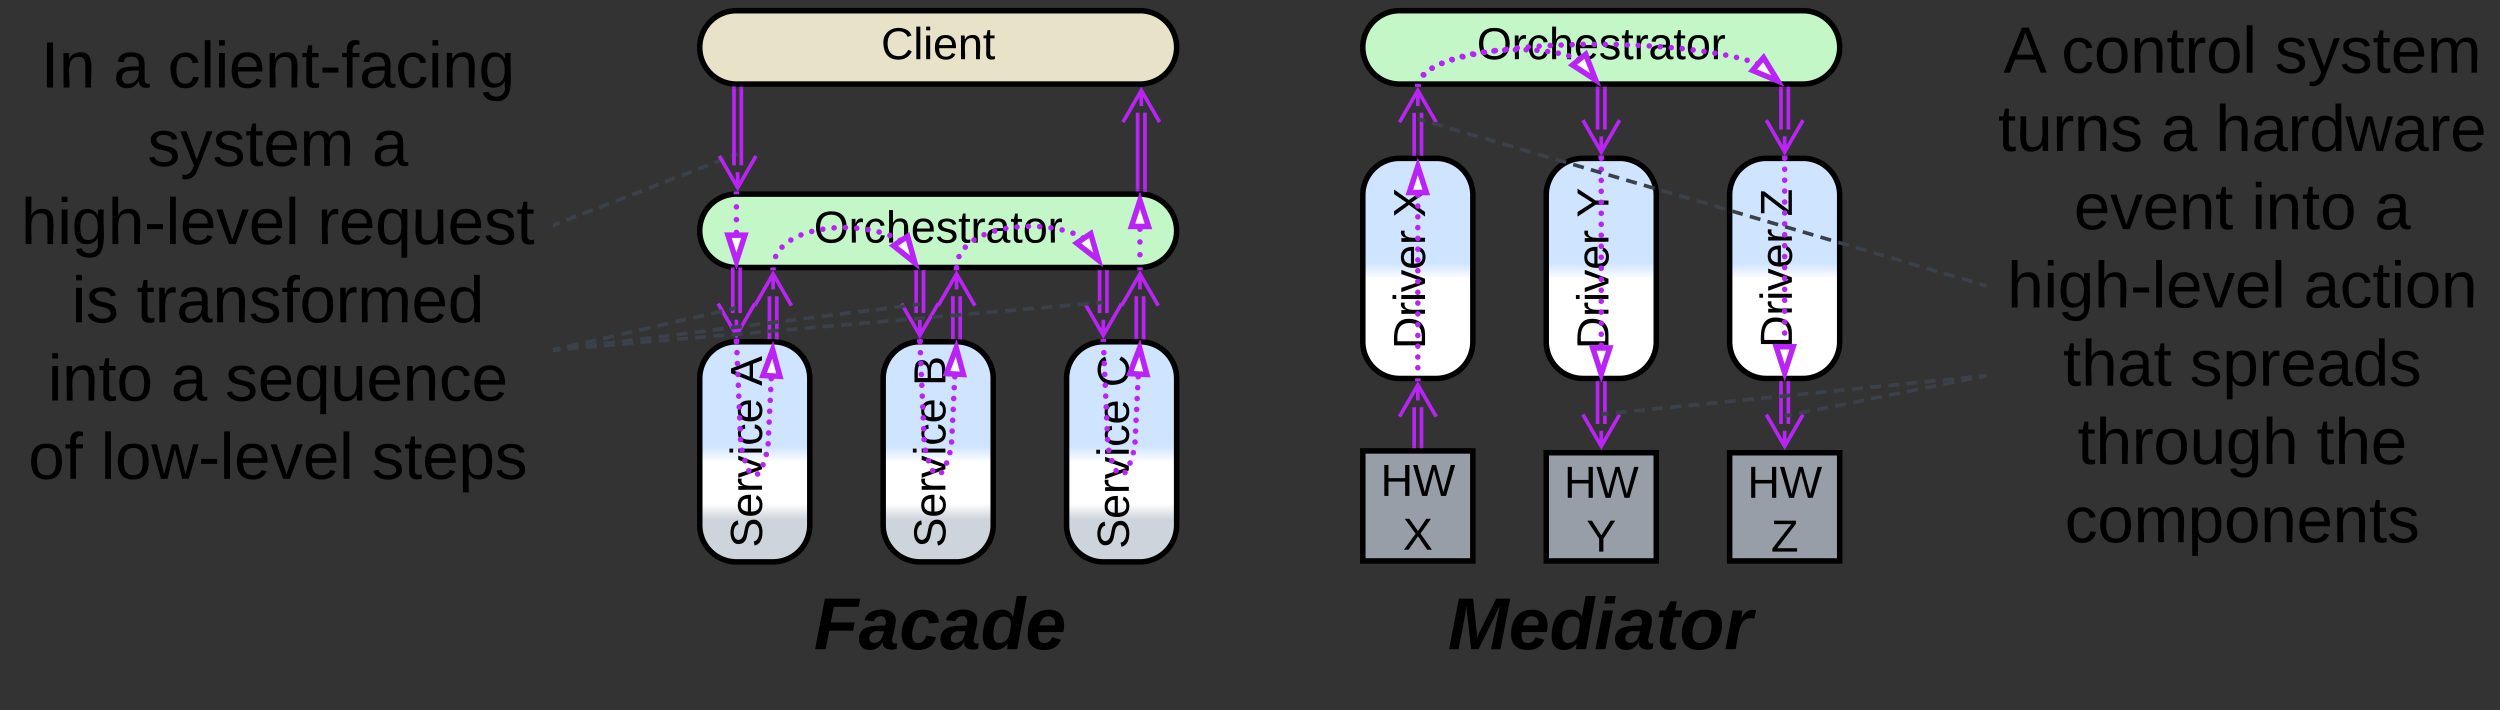 <svg xmlns="http://www.w3.org/2000/svg" xmlns:xlink="http://www.w3.org/1999/xlink" xmlns:lucid="lucid" width="1363" height="387.33"><rect width="100%" height="100%" fill="#333333" stroke="none"/><g transform="translate(-118.5 -434.167)" lucid:page-tab-id="0_0"><path d="M1201.5 441.67a6 6 0 0 1 6-6H1474a6 6 0 0 1 6 6v296.66a6 6 0 0 1-6 6h-266.5a6 6 0 0 1-6-6z" stroke="#000" stroke-opacity="0" stroke-width="3" fill="#fff" fill-opacity="0"/><use xlink:href="#a" transform="matrix(1,0,0,1,1206.5,440.667) translate(4.278 33.116)"/><use xlink:href="#b" transform="matrix(1,0,0,1,1206.5,440.667) translate(35.883 33.116)"/><use xlink:href="#c" transform="matrix(1,0,0,1,1206.5,440.667) translate(152.228 33.116)"/><use xlink:href="#d" transform="matrix(1,0,0,1,1206.5,440.667) translate(1.364 75.783)"/><use xlink:href="#e" transform="matrix(1,0,0,1,1206.5,440.667) translate(90.154 75.783)"/><use xlink:href="#f" transform="matrix(1,0,0,1,1206.5,440.667) translate(119.784 75.783)"/><use xlink:href="#g" transform="matrix(1,0,0,1,1206.5,440.667) translate(42.698 118.45)"/><use xlink:href="#h" transform="matrix(1,0,0,1,1206.5,440.667) translate(139.488 118.45)"/><use xlink:href="#i" transform="matrix(1,0,0,1,1206.5,440.667) translate(206.549 118.45)"/><use xlink:href="#j" transform="matrix(1,0,0,1,1206.5,440.667) translate(6.352 161.116)"/><use xlink:href="#k" transform="matrix(1,0,0,1,1206.5,440.667) translate(167.932 161.116)"/><use xlink:href="#l" transform="matrix(1,0,0,1,1206.5,440.667) translate(36.772 203.783)"/><use xlink:href="#m" transform="matrix(1,0,0,1,1206.5,440.667) translate(105.907 203.783)"/><use xlink:href="#n" transform="matrix(1,0,0,1,1206.5,440.667) translate(44.673 246.45)"/><use xlink:href="#o" transform="matrix(1,0,0,1,1206.5,440.667) translate(174.944 246.45)"/><use xlink:href="#p" transform="matrix(1,0,0,1,1206.5,440.667) translate(37.759 289.116)"/><path d="M500 746a6 6 0 0 1 6-6h249.5a6 6 0 0 1 6 6v68a6 6 0 0 1-6 6H506a6 6 0 0 1-6-6z" stroke="#000" stroke-opacity="0" stroke-width="3" fill="#fff" fill-opacity="0"/><use xlink:href="#q" transform="matrix(1,0,0,1,505,745) translate(57.222 43.094)"/><path d="M860 746a6 6 0 0 1 6-6h249.5a6 6 0 0 1 6 6v68a6 6 0 0 1-6 6H866a6 6 0 0 1-6-6z" stroke="#000" stroke-opacity="0" stroke-width="3" fill="#fff" fill-opacity="0"/><use xlink:href="#r" transform="matrix(1,0,0,1,865,745) translate(42.889 43.094)"/><path d="M120 446a6 6 0 0 1 6-6h288a6 6 0 0 1 6 6v268a6 6 0 0 1-6 6H126a6 6 0 0 1-6-6z" stroke="#000" stroke-opacity="0" stroke-width="3" fill="#fff" fill-opacity="0"/><use xlink:href="#s" transform="matrix(1,0,0,1,125,445) translate(15.815 36.882)"/><use xlink:href="#e" transform="matrix(1,0,0,1,125,445) translate(55.321 36.882)"/><use xlink:href="#t" transform="matrix(1,0,0,1,125,445) translate(84.951 36.882)"/><use xlink:href="#u" transform="matrix(1,0,0,1,125,445) translate(73.938 79.549)"/><use xlink:href="#i" transform="matrix(1,0,0,1,125,445) translate(196.309 79.549)"/><use xlink:href="#j" transform="matrix(1,0,0,1,125,445) translate(5 122.215)"/><use xlink:href="#v" transform="matrix(1,0,0,1,125,445) translate(166.58 122.215)"/><use xlink:href="#w" transform="matrix(1,0,0,1,125,445) translate(32.605 164.882)"/><use xlink:href="#x" transform="matrix(1,0,0,1,125,445) translate(68.062 164.882)"/><use xlink:href="#h" transform="matrix(1,0,0,1,125,445) translate(19.617 207.549)"/><use xlink:href="#e" transform="matrix(1,0,0,1,125,445) translate(86.679 207.549)"/><use xlink:href="#y" transform="matrix(1,0,0,1,125,445) translate(116.309 207.549)"/><use xlink:href="#z" transform="matrix(1,0,0,1,125,445) translate(8.951 250.215)"/><use xlink:href="#A" transform="matrix(1,0,0,1,125,445) translate(48.457 250.215)"/><use xlink:href="#B" transform="matrix(1,0,0,1,125,445) translate(196.111 250.215)"/><path d="M420.93 556.64l2.7-1.04m3.6-1.4l5.38-2.1m3.6-1.38l5.4-2.1m3.58-1.38l5.4-2.1m3.6-1.38l5.38-2.08m3.6-1.4l5.38-2.08m3.6-1.4l5.38-2.08m3.6-1.4l5.38-2.08m3.6-1.4l5.38-2.08m3.6-1.4l5.38-2.08m3.6-1.4l5.4-2.08m3.58-1.4l2.7-1.04" stroke="#3a414a" stroke-width="2" fill="none"/><path d="M421.3 557.54l-1.3.5v-2.1l.6-.22z" stroke="#3a414a" stroke-width=".05" fill="#3a414a"/><path d="M519.7 518.37l.97-.37" stroke="#3a414a" stroke-width="2" fill="none"/><path d="M500 640.5a20 20 0 0 1 20-20h20a20 20 0 0 1 20 20v80a20 20 0 0 1-20 20h-20a20 20 0 0 1-20-20z" stroke="#000" stroke-width="3" fill="url(#C)"/><use xlink:href="#D" transform="matrix(-1.8369701987210297e-16,-1,1,-1.8369701987210297e-16,505,735.5) translate(2.784 28.931)"/><use xlink:href="#E" transform="matrix(-1.8369701987210297e-16,-1,1,-1.8369701987210297e-16,505,735.5) translate(90.92 28.931)"/><path d="M600 640.5a20 20 0 0 1 20-20h20a20 20 0 0 1 20 20v80a20 20 0 0 1-20 20h-20a20 20 0 0 1-20-20z" stroke="#000" stroke-width="3" fill="url(#F)"/><use xlink:href="#D" transform="matrix(-1.8369701987210297e-16,-1,1,-1.8369701987210297e-16,605,735.5) translate(2.784 28.931)"/><use xlink:href="#G" transform="matrix(-1.8369701987210297e-16,-1,1,-1.8369701987210297e-16,605,735.5) translate(90.92 28.931)"/><path d="M700 640.5a20 20 0 0 1 20-20h20a20 20 0 0 1 20 20v80a20 20 0 0 1-20 20h-20a20 20 0 0 1-20-20z" stroke="#000" stroke-width="3" fill="url(#H)"/><use xlink:href="#D" transform="matrix(-1.8369701987210297e-16,-1,1,-1.8369701987210297e-16,705,735.5) translate(2.139 28.931)"/><use xlink:href="#I" transform="matrix(-1.8369701987210297e-16,-1,1,-1.8369701987210297e-16,705,735.5) translate(90.275 28.931)"/><path d="M500 460a20 20 0 0 1 20-20h220a20 20 0 0 1 20 20 20 20 0 0 1-20 20H520a20 20 0 0 1-20-20z" stroke="#000" stroke-width="3" fill="#e8e2c8"/><use xlink:href="#J" transform="matrix(1,0,0,1,505,445) translate(93.872 21.431)"/><path d="M500 560a20 20 0 0 1 20-20h220a20 20 0 0 1 20 20 20 20 0 0 1-20 20H520a20 20 0 0 1-20-20z" stroke="#000" stroke-width="3" fill="#c3f7c8"/><use xlink:href="#K" transform="matrix(1,0,0,1,505,545) translate(57.206 21.431)"/><path d="M522.67 482.5v41.84M518.67 482.5v41.84" stroke="#ba23f6" stroke-width="2" fill="none"/><path d="M523.64 482.53h-1.95v-1.03h1.94zM519.64 481.48v1.05h-1.95v-1.2z" stroke="#ba23f6" stroke-width=".05" fill="#ba23f6"/><path d="M530.67 519.18l-10 17.32-10-17.32m10 17.32V528M738.73 537.55V495.6M742.73 537.55V495.6" stroke="#ba23f6" stroke-width="2" fill="none"/><path d="M739.7 537.53v.97h-1.95v-.97zM743.7 537.53v1.3l-.34-.07-1.6-.13v-1.1z" stroke="#ba23f6" stroke-width=".05" fill="#ba23f6"/><path d="M730.73 500.77l10-17.32 10 17.32m-10-17.32v8.5M522 581v23.84M518 581v23.84M522 581.03V580M518 581.03V580M530 599.68L520 617l-10-17.32M520 617v-8.5M538 618v-22.34M542 618v-22.34" stroke="#ba23f6" stroke-width="2" fill="none"/><path d="M538.98 619H537v-1.03H539zM542.98 619.23l-1.96-.15v-1.1H543z" stroke="#ba23f6" stroke-width=".05" fill="#ba23f6"/><path d="M530 600.82l10-17.32 10 17.32m-10-17.32v8.5M622 582.5v22.34M618 582.5v22.34" stroke="#ba23f6" stroke-width="2" fill="none"/><path d="M622.98 582.53H621v-1.03H623zM618.98 582.53H617v-1.03H619z" stroke="#ba23f6" stroke-width=".05" fill="#ba23f6"/><path d="M630 599.68L620 617l-10-17.32M620 617v-8.5M638 618v-22.34M642 618v-22.34" stroke="#ba23f6" stroke-width="2" fill="none"/><path d="M638.98 617.97V619H637v-1.03zM642.98 617.97v1.26l-1.96-.15v-1.1z" stroke="#ba23f6" stroke-width=".05" fill="#ba23f6"/><path d="M630 600.82l10-17.32 10 17.32m-10-17.32v8.5M722 582.5v22.34M718 582.5v22.34" stroke="#ba23f6" stroke-width="2" fill="none"/><path d="M722.98 582.53H721v-1.03H723zM718.98 582.53H717v-1.03H719z" stroke="#ba23f6" stroke-width=".05" fill="#ba23f6"/><path d="M730 599.68L720 617l-10-17.32M720 617v-8.5M738 618v-22.34M742 618v-22.34" stroke="#ba23f6" stroke-width="2" fill="none"/><path d="M738.98 617.97V619H737v-1.03zM742.98 617.97v1.26l-1.96-.15v-1.1z" stroke="#ba23f6" stroke-width=".05" fill="#ba23f6"/><path d="M730 600.82l10-17.32 10 17.32m-10-17.32v8.5" stroke="#ba23f6" stroke-width="2" fill="none"/><path d="M537.5 640.6a1.5 1.5 0 0 1 1.5-1.5 1.5 1.5 0 0 1 1.5 1.5 1.5 1.5 0 0 1-1.5 1.5 1.5 1.5 0 0 1-1.5-1.5v-.02m-.28 5.95a1.5 1.5 0 0 1 1.5-1.5 1.5 1.5 0 0 1 1.5 1.5 1.5 1.5 0 0 1-1.5 1.5 1.5 1.5 0 0 1-1.5-1.5v-.02m-.3 5.96v-.02a1.5 1.5 0 0 1 1.5-1.5 1.5 1.5 0 0 1 1.5 1.5 1.5 1.5 0 0 1-1.5 1.5 1.5 1.5 0 0 1-1.5-1.5m-.28 5.94v-.02a1.5 1.5 0 0 1 1.5-1.5 1.5 1.5 0 0 1 1.5 1.5 1.5 1.5 0 0 1-1.5 1.5 1.5 1.5 0 0 1-1.5-1.5m-.28 5.94a1.5 1.5 0 0 1 1.5-1.5 1.5 1.5 0 0 1 1.5 1.5 1.5 1.5 0 0 1-1.5 1.5 1.5 1.5 0 0 1-1.5-1.5v-.03m-.3 5.95a1.5 1.5 0 0 1 1.5-1.5 1.5 1.5 0 0 1 1.5 1.5 1.5 1.5 0 0 1-1.5 1.5 1.5 1.5 0 0 1-1.5-1.5v-.03m-.28 5.94a1.5 1.5 0 0 1 1.5-1.5 1.5 1.5 0 0 1 1.5 1.5 1.5 1.5 0 0 1-1.5 1.5 1.5 1.5 0 0 1-1.5-1.5v-.03m-1 5.84v-.02a1.5 1.5 0 0 1 1.5-1.5 1.5 1.5 0 0 1 1.5 1.5 1.5 1.5 0 0 1-1.5 1.5 1.5 1.5 0 0 1-1.5-1.5M533 687.6v-.02a1.5 1.5 0 0 1 1.5-1.5 1.5 1.5 0 0 1 1.5 1.5 1.5 1.5 0 0 1-1.5 1.5 1.5 1.5 0 0 1-1.5-1.5m-2.97 5.04v-.02a1.5 1.5 0 0 1 1.5-1.5 1.5 1.5 0 0 1 1.5 1.5 1.5 1.5 0 0 1-1.5 1.5 1.5 1.5 0 0 1-1.5-1.5m-4.75-1.75v-.02a1.5 1.5 0 0 1 1.5-1.5 1.5 1.5 0 0 1 1.5 1.5 1.5 1.5 0 0 1-1.5 1.5 1.5 1.5 0 0 1-1.5-1.5m-2.13-5.46v-.02a1.5 1.5 0 0 1 1.5-1.5 1.5 1.5 0 0 1 1.5 1.5 1.5 1.5 0 0 1-1.5 1.5 1.5 1.5 0 0 1-1.5-1.5m-1.62-5.7a1.5 1.5 0 0 1 1.5-1.5 1.5 1.5 0 0 1 1.5 1.5 1.5 1.5 0 0 1-1.5 1.5 1.5 1.5 0 0 1-1.5-1.5m-.77-5.82v-.02a1.5 1.5 0 0 1 1.5-1.5 1.5 1.5 0 0 1 1.5 1.5 1.5 1.5 0 0 1-1.5 1.5 1.5 1.5 0 0 1-1.5-1.5m-.25-5.9a1.5 1.5 0 0 1 1.5-1.5 1.5 1.5 0 0 1 1.5 1.5 1.5 1.5 0 0 1-1.5 1.5 1.5 1.5 0 0 1-1.5-1.5v-.03m-.23-5.9a1.5 1.5 0 0 1 1.5-1.5 1.5 1.5 0 0 1 1.5 1.5 1.5 1.5 0 0 1-1.5 1.5 1.5 1.5 0 0 1-1.5-1.5v-.02m-.25-5.9a1.5 1.5 0 0 1 1.5-1.5 1.5 1.5 0 0 1 1.5 1.5 1.5 1.5 0 0 1-1.5 1.5 1.5 1.5 0 0 1-1.5-1.5v-.02m-.24-5.9a1.5 1.5 0 0 1 1.5-1.5 1.5 1.5 0 0 1 1.5 1.5 1.5 1.5 0 0 1-1.5 1.5 1.5 1.5 0 0 1-1.5-1.5v-.03m-.24-5.9a1.5 1.5 0 0 1 1.5-1.5 1.5 1.5 0 0 1 1.5 1.5 1.5 1.5 0 0 1-1.5 1.5 1.5 1.5 0 0 1-1.5-1.5v-.02m-.25-5.9a1.5 1.5 0 0 1 1.5-1.5 1.5 1.5 0 0 1 1.5 1.5 1.5 1.5 0 0 1-1.5 1.5 1.5 1.5 0 0 1-1.5-1.5v-.03m-.25-5.9a1.5 1.5 0 0 1 1.5-1.5 1.5 1.5 0 0 1 1.5 1.5 1.5 1.5 0 0 1-1.5 1.5 1.5 1.5 0 0 1-1.5-1.5v-.02m-.24-5.9a1.5 1.5 0 0 1 1.5-1.5 1.5 1.5 0 0 1 1.5 1.5 1.5 1.5 0 0 1-1.5 1.5 1.5 1.5 0 0 1-1.5-1.5v-.02m-.24-5.9a1.5 1.5 0 0 1 1.5-1.5 1.5 1.5 0 0 1 1.5 1.5 1.5 1.5 0 0 1-1.5 1.5 1.5 1.5 0 0 1-1.5-1.5v-.02" fill="#ba23f6"/><path d="M539.76 624.85l3.95 14.48-9.25-.45z" stroke="#ba23f6" stroke-width="3" fill="#fff"/><path d="M521.54 620.48l-2.95.12-.07-1.5 1.4-.1h1.55z" stroke="#ba23f6" stroke-width=".05" fill="#ba23f6"/><path d="M637.56 639.6a1.5 1.5 0 0 1 1.5-1.5 1.5 1.5 0 0 1 1.5 1.5 1.5 1.5 0 0 1-1.5 1.5 1.5 1.5 0 0 1-1.5-1.5v-.02m-.3 5.96v-.02a1.5 1.5 0 0 1 1.5-1.5 1.5 1.5 0 0 1 1.5 1.5 1.5 1.5 0 0 1-1.5 1.5 1.5 1.5 0 0 1-1.5-1.5m-.28 5.94v-.02a1.5 1.5 0 0 1 1.5-1.5 1.5 1.5 0 0 1 1.5 1.5 1.5 1.5 0 0 1-1.5 1.5 1.5 1.5 0 0 1-1.5-1.5m-.28 5.94a1.5 1.5 0 0 1 1.5-1.5 1.5 1.5 0 0 1 1.5 1.5 1.5 1.5 0 0 1-1.5 1.5 1.5 1.5 0 0 1-1.5-1.5v-.03m-.3 5.95a1.5 1.5 0 0 1 1.5-1.5 1.5 1.5 0 0 1 1.5 1.5 1.5 1.5 0 0 1-1.5 1.5 1.5 1.5 0 0 1-1.5-1.5v-.02m-.28 5.95v-.02a1.5 1.5 0 0 1 1.5-1.5 1.5 1.5 0 0 1 1.5 1.5 1.5 1.5 0 0 1-1.5 1.5 1.5 1.5 0 0 1-1.5-1.5m-.3 5.95a1.5 1.5 0 0 1 1.5-1.5 1.5 1.5 0 0 1 1.5 1.5 1.5 1.5 0 0 1-1.5 1.5 1.5 1.5 0 0 1-1.5-1.5v-.03m-.94 5.84v-.02a1.5 1.5 0 0 1 1.5-1.5 1.5 1.5 0 0 1 1.5 1.5 1.5 1.5 0 0 1-1.5 1.5 1.5 1.5 0 0 1-1.5-1.5m-1.76 5.68v-.02a1.5 1.5 0 0 1 1.5-1.5 1.5 1.5 0 0 1 1.5 1.5 1.5 1.5 0 0 1-1.5 1.5 1.5 1.5 0 0 1-1.5-1.5m-2.76 5.17a1.5 1.5 0 0 1 1.5-1.5 1.5 1.5 0 0 1 1.5 1.5 1.5 1.5 0 0 1-1.5 1.5 1.5 1.5 0 0 1-1.5-1.5v-.03m-4.87-.94a1.5 1.5 0 0 1 1.5-1.5 1.5 1.5 0 0 1 1.5 1.5 1.5 1.5 0 0 1-1.5 1.5 1.5 1.5 0 0 1-1.5-1.5v-.03m-2.28-5.4a1.5 1.5 0 0 1 1.5-1.5 1.5 1.5 0 0 1 1.5 1.5 1.5 1.5 0 0 1-1.5 1.5 1.5 1.5 0 0 1-1.5-1.5v-.02m-1.67-5.66v-.03a1.5 1.5 0 0 1 1.5-1.5 1.5 1.5 0 0 1 1.5 1.5 1.5 1.5 0 0 1-1.5 1.5 1.5 1.5 0 0 1-1.5-1.5m-.7-5.84a1.5 1.5 0 0 1 1.5-1.5 1.5 1.5 0 0 1 1.5 1.5 1.5 1.5 0 0 1-1.5 1.5 1.5 1.5 0 0 1-1.5-1.5v-.03m-.24-5.9a1.5 1.5 0 0 1 1.5-1.5 1.5 1.5 0 0 1 1.5 1.5 1.5 1.5 0 0 1-1.5 1.5 1.5 1.5 0 0 1-1.5-1.5v-.02m-.25-5.9a1.5 1.5 0 0 1 1.5-1.5 1.5 1.5 0 0 1 1.5 1.5 1.5 1.5 0 0 1-1.5 1.5 1.5 1.5 0 0 1-1.5-1.5v-.03m-.25-5.9a1.5 1.5 0 0 1 1.5-1.5 1.5 1.5 0 0 1 1.5 1.5 1.5 1.5 0 0 1-1.5 1.5 1.5 1.5 0 0 1-1.5-1.5v-.02m-.26-5.9a1.5 1.5 0 0 1 1.5-1.5 1.5 1.5 0 0 1 1.5 1.5 1.5 1.5 0 0 1-1.5 1.5 1.5 1.5 0 0 1-1.5-1.5v-.02m-.25-5.9a1.5 1.5 0 0 1 1.5-1.5 1.5 1.5 0 0 1 1.5 1.5 1.5 1.5 0 0 1-1.5 1.5 1.5 1.5 0 0 1-1.5-1.5v-.02m-.27-5.9a1.5 1.5 0 0 1 1.5-1.5 1.5 1.5 0 0 1 1.5 1.5 1.5 1.5 0 0 1-1.5 1.5 1.5 1.5 0 0 1-1.5-1.5v-.02m-.25-5.9a1.5 1.5 0 0 1 1.5-1.5 1.5 1.5 0 0 1 1.5 1.5 1.5 1.5 0 0 1-1.5 1.5 1.5 1.5 0 0 1-1.5-1.5v-.03m-.26-5.9a1.5 1.5 0 0 1 1.5-1.5 1.5 1.5 0 0 1 1.5 1.5 1.5 1.5 0 0 1-1.5 1.5 1.5 1.5 0 0 1-1.5-1.5v-.02m-.25-5.9a1.5 1.5 0 0 1 1.5-1.5 1.5 1.5 0 0 1 1.5 1.5 1.5 1.5 0 0 1-1.5 1.5 1.5 1.5 0 0 1-1.5-1.5v-.02" fill="#ba23f6"/><path d="M639.83 623.85l3.93 14.48-9.26-.46z" stroke="#ba23f6" stroke-width="3" fill="#fff"/><path d="M621.54 620.47l-2.95.13-.07-1.5 1.4-.1h1.55z" stroke="#ba23f6" stroke-width=".05" fill="#ba23f6"/><path d="M737.56 639.6a1.5 1.5 0 0 1 1.5-1.5 1.5 1.5 0 0 1 1.5 1.5 1.5 1.5 0 0 1-1.5 1.5 1.5 1.5 0 0 1-1.5-1.5v-.02m-.3 5.96v-.02a1.5 1.5 0 0 1 1.5-1.5 1.5 1.5 0 0 1 1.5 1.5 1.5 1.5 0 0 1-1.5 1.5 1.5 1.5 0 0 1-1.5-1.5m-.28 5.94v-.02a1.5 1.5 0 0 1 1.5-1.5 1.5 1.5 0 0 1 1.5 1.5 1.5 1.5 0 0 1-1.5 1.5 1.5 1.5 0 0 1-1.5-1.5m-.28 5.94a1.5 1.5 0 0 1 1.5-1.5 1.5 1.5 0 0 1 1.5 1.5 1.5 1.5 0 0 1-1.5 1.5 1.5 1.5 0 0 1-1.5-1.5v-.03m-.3 5.95a1.5 1.5 0 0 1 1.5-1.5 1.5 1.5 0 0 1 1.5 1.5 1.5 1.5 0 0 1-1.5 1.5 1.5 1.5 0 0 1-1.5-1.5v-.02m-.28 5.95v-.02a1.5 1.5 0 0 1 1.5-1.5 1.5 1.5 0 0 1 1.5 1.5 1.5 1.5 0 0 1-1.5 1.5 1.5 1.5 0 0 1-1.5-1.5m-.3 5.95a1.5 1.5 0 0 1 1.5-1.5 1.5 1.5 0 0 1 1.5 1.5 1.5 1.5 0 0 1-1.5 1.5 1.5 1.5 0 0 1-1.5-1.5v-.03m-.94 5.84v-.02a1.5 1.5 0 0 1 1.5-1.5 1.5 1.5 0 0 1 1.5 1.5 1.5 1.5 0 0 1-1.5 1.5 1.5 1.5 0 0 1-1.5-1.5m-1.76 5.68v-.02a1.5 1.5 0 0 1 1.5-1.5 1.5 1.5 0 0 1 1.5 1.5 1.5 1.5 0 0 1-1.5 1.5 1.5 1.5 0 0 1-1.5-1.5m-2.76 5.17a1.5 1.5 0 0 1 1.5-1.5 1.5 1.5 0 0 1 1.5 1.5 1.5 1.5 0 0 1-1.5 1.5 1.5 1.5 0 0 1-1.5-1.5v-.03m-4.87-.94a1.5 1.5 0 0 1 1.5-1.5 1.5 1.5 0 0 1 1.5 1.5 1.5 1.5 0 0 1-1.5 1.5 1.5 1.5 0 0 1-1.5-1.5v-.03m-2.28-5.4a1.5 1.5 0 0 1 1.5-1.5 1.5 1.5 0 0 1 1.5 1.5 1.5 1.5 0 0 1-1.5 1.5 1.5 1.5 0 0 1-1.5-1.5v-.02m-1.67-5.66v-.03a1.5 1.5 0 0 1 1.5-1.5 1.5 1.5 0 0 1 1.5 1.5 1.5 1.5 0 0 1-1.5 1.5 1.5 1.5 0 0 1-1.5-1.5m-.7-5.84a1.5 1.5 0 0 1 1.5-1.5 1.5 1.5 0 0 1 1.5 1.5 1.5 1.5 0 0 1-1.5 1.5 1.5 1.5 0 0 1-1.5-1.5v-.03m-.24-5.9a1.5 1.5 0 0 1 1.5-1.5 1.5 1.5 0 0 1 1.5 1.5 1.5 1.5 0 0 1-1.5 1.5 1.5 1.5 0 0 1-1.5-1.5v-.02m-.25-5.9a1.5 1.5 0 0 1 1.5-1.5 1.5 1.5 0 0 1 1.5 1.5 1.5 1.5 0 0 1-1.5 1.5 1.5 1.5 0 0 1-1.5-1.5v-.03m-.25-5.9a1.5 1.5 0 0 1 1.5-1.5 1.5 1.5 0 0 1 1.5 1.5 1.5 1.5 0 0 1-1.5 1.5 1.5 1.5 0 0 1-1.5-1.5v-.02m-.26-5.9a1.5 1.5 0 0 1 1.5-1.5 1.5 1.5 0 0 1 1.5 1.5 1.5 1.5 0 0 1-1.5 1.5 1.5 1.5 0 0 1-1.5-1.5v-.02m-.25-5.9a1.5 1.5 0 0 1 1.5-1.5 1.5 1.5 0 0 1 1.5 1.5 1.5 1.5 0 0 1-1.5 1.5 1.5 1.5 0 0 1-1.5-1.5v-.02m-.27-5.9a1.5 1.5 0 0 1 1.5-1.5 1.5 1.5 0 0 1 1.5 1.5 1.5 1.5 0 0 1-1.5 1.5 1.5 1.5 0 0 1-1.5-1.5v-.02m-.25-5.9a1.5 1.5 0 0 1 1.5-1.5 1.5 1.5 0 0 1 1.5 1.5 1.5 1.5 0 0 1-1.5 1.5 1.5 1.5 0 0 1-1.5-1.5v-.03m-.26-5.9a1.5 1.5 0 0 1 1.5-1.5 1.5 1.5 0 0 1 1.5 1.5 1.5 1.5 0 0 1-1.5 1.5 1.5 1.5 0 0 1-1.5-1.5v-.02" fill="#ba23f6"/><path d="M739.83 623.85l3.93 14.48-9.26-.46z" stroke="#ba23f6" stroke-width="3" fill="#fff"/><path d="M721.54 620.47l-2.95.13-.07-1.5 1.4-.1h1.55z" stroke="#ba23f6" stroke-width=".05" fill="#ba23f6"/><path d="M607.74 565.2a1.5 1.5 0 0 1 1.5-1.5 1.5 1.5 0 0 1 1.5 1.5 1.5 1.5 0 0 1-1.5 1.5 1.5 1.5 0 0 1-1.5-1.5v-.02m-5.58-2.62a1.5 1.5 0 0 1 1.5-1.5 1.5 1.5 0 0 1 1.5 1.5 1.5 1.5 0 0 1-1.5 1.5 1.5 1.5 0 0 1-1.5-1.5v-.03m-5.88-1.86v-.02a1.5 1.5 0 0 1 1.5-1.5 1.5 1.5 0 0 1 1.5 1.5 1.5 1.5 0 0 1-1.5 1.5 1.5 1.5 0 0 1-1.5-1.5m-6.04-1.3a1.5 1.5 0 0 1 1.5-1.5 1.5 1.5 0 0 1 1.5 1.5 1.5 1.5 0 0 1-1.5 1.5 1.5 1.5 0 0 1-1.5-1.5v-.02m-6.14-.74v-.02a1.5 1.5 0 0 1 1.5-1.5 1.5 1.5 0 0 1 1.5 1.5 1.5 1.5 0 0 1-1.5 1.5 1.5 1.5 0 0 1-1.5-1.5v-.02m-6.17-.27v-.02a1.5 1.5 0 0 1 1.5-1.5 1.5 1.5 0 0 1 1.5 1.5 1.5 1.5 0 0 1-1.5 1.5 1.5 1.5 0 0 1-1.5-1.5v-.02m-6.18.2v-.03a1.5 1.5 0 0 1 1.5-1.5 1.5 1.5 0 0 1 1.5 1.5 1.5 1.5 0 0 1-1.5 1.5 1.5 1.5 0 0 1-1.5-1.5m-6.14.73a1.5 1.5 0 0 1 1.5-1.5 1.5 1.5 0 0 1 1.5 1.5 1.5 1.5 0 0 1-1.5 1.5 1.5 1.5 0 0 1-1.5-1.5v-.03m-6.05 1.26v-.02a1.5 1.5 0 0 1 1.5-1.5 1.5 1.5 0 0 1 1.5 1.5 1.5 1.5 0 0 1-1.5 1.5 1.5 1.5 0 0 1-1.5-1.5v-.02m-5.87 1.96v-.02a1.5 1.5 0 0 1 1.5-1.5 1.5 1.5 0 0 1 1.5 1.5 1.5 1.5 0 0 1-1.5 1.5 1.5 1.5 0 0 1-1.5-1.5m-5.5 2.8v-.02a1.5 1.5 0 0 1 1.5-1.5 1.5 1.5 0 0 1 1.5 1.5 1.5 1.5 0 0 1-1.5 1.5 1.5 1.5 0 0 1-1.5-1.5m-4.83 3.86a1.5 1.5 0 0 1 1.5-1.5 1.5 1.5 0 0 1 1.5 1.5 1.5 1.5 0 0 1-1.5 1.5 1.5 1.5 0 0 1-1.5-1.5v-.03m-3.47 5.13V574a1.5 1.5 0 0 1 1.5-1.5 1.5 1.5 0 0 1 1.5 1.5 1.5 1.5 0 0 1-1.5 1.5 1.5 1.5 0 0 1-1.5-1.5" fill="#ba23f6"/><path d="M617.33 577.45l-11.74-9.35 7.73-5.1z" stroke="#ba23f6" stroke-width="3" fill="#fff"/><path d="M541.48 581.5h-2.96l-.03-1.5 2.94-.07z" stroke="#ba23f6" stroke-width=".05" fill="#ba23f6"/><path d="M707.6 563.85v-.02a1.5 1.5 0 0 1 1.5-1.5 1.5 1.5 0 0 1 1.5 1.5 1.5 1.5 0 0 1-1.5 1.5 1.5 1.5 0 0 1-1.5-1.5m-5.63-2.52a1.5 1.5 0 0 1 1.5-1.5 1.5 1.5 0 0 1 1.5 1.5 1.5 1.5 0 0 1-1.5 1.5 1.5 1.5 0 0 1-1.5-1.5v-.02m-5.9-1.77a1.5 1.5 0 0 1 1.5-1.5 1.5 1.5 0 0 1 1.5 1.5 1.5 1.5 0 0 1-1.5 1.5 1.5 1.5 0 0 1-1.5-1.5v-.02m-6.08-1.1v-.03a1.5 1.5 0 0 1 1.5-1.5 1.5 1.5 0 0 1 1.5 1.5 1.5 1.5 0 0 1-1.5 1.5 1.5 1.5 0 0 1-1.5-1.5m-6.16-.64a1.5 1.5 0 0 1 1.5-1.5 1.5 1.5 0 0 1 1.5 1.5 1.5 1.5 0 0 1-1.5 1.5 1.5 1.5 0 0 1-1.5-1.5v-.02m-6.18-.15v-.02a1.5 1.5 0 0 1 1.5-1.5 1.5 1.5 0 0 1 1.5 1.5 1.5 1.5 0 0 1-1.5 1.5 1.5 1.5 0 0 1-1.5-1.5m-6.17.37a1.5 1.5 0 0 1 1.5-1.5 1.5 1.5 0 0 1 1.5 1.5 1.5 1.5 0 0 1-1.5 1.5 1.5 1.5 0 0 1-1.5-1.5v-.03m-6.13.85v-.02a1.5 1.5 0 0 1 1.5-1.5 1.5 1.5 0 0 1 1.5 1.5 1.5 1.5 0 0 1-1.5 1.5 1.5 1.5 0 0 1-1.5-1.5v-.02m-6.02 1.4a1.5 1.5 0 0 1 1.5-1.5 1.5 1.5 0 0 1 1.5 1.5 1.5 1.5 0 0 1-1.5 1.5 1.5 1.5 0 0 1-1.5-1.5v-.02m-5.84 2.08v-.02a1.5 1.5 0 0 1 1.5-1.5 1.5 1.5 0 0 1 1.5 1.5 1.5 1.5 0 0 1-1.5 1.5 1.5 1.5 0 0 1-1.5-1.5m-5.46 2.88v-.02a1.5 1.5 0 0 1 1.5-1.5 1.5 1.5 0 0 1 1.5 1.5 1.5 1.5 0 0 1-1.5 1.5 1.5 1.5 0 0 1-1.5-1.5m-4.75 3.94a1.5 1.5 0 0 1 1.5-1.5 1.5 1.5 0 0 1 1.5 1.5 1.5 1.5 0 0 1-1.5 1.5 1.5 1.5 0 0 1-1.5-1.5v-.03m-3.43 5.15a1.5 1.5 0 0 1 1.5-1.5 1.5 1.5 0 0 1 1.5 1.5 1.5 1.5 0 0 1-1.5 1.5 1.5 1.5 0 0 1-1.5-1.5v-.03M638.5 580V580a1.5 1.5 0 0 1 1.5-1.5 1.5 1.5 0 0 1 1.5 1.5 1.5 1.5 0 0 1-1.5 1.5 1.5 1.5 0 0 1-1.5-1.5" fill="#ba23f6"/><path d="M717.3 575.97l-11.83-9.24 7.7-5.18z" stroke="#ba23f6" stroke-width="3" fill="#fff"/><path d="M641.48 581.5h-2.96l-.03-1.5 2.94-.07z" stroke="#ba23f6" stroke-width=".05" fill="#ba23f6"/><path d="M738.5 559.13a1.5 1.5 0 0 1 1.5-1.5 1.5 1.5 0 0 1 1.5 1.5 1.5 1.5 0 0 1-1.5 1.5 1.5 1.5 0 0 1-1.5-1.5v-.02m0 7v-.02a1.5 1.5 0 0 1 1.5-1.5 1.5 1.5 0 0 1 1.5 1.5 1.5 1.5 0 0 1-1.5 1.5 1.5 1.5 0 0 1-1.5-1.5m0 6.97a1.5 1.5 0 0 1 1.5-1.5 1.5 1.5 0 0 1 1.5 1.5 1.5 1.5 0 0 1-1.5 1.5 1.5 1.5 0 0 1-1.5-1.5v-.02" fill="#ba23f6"/><path d="M740 543.35l4.64 14.27h-9.27z" stroke="#ba23f6" stroke-width="3" fill="#fff"/><path d="M741.48 581.4l-1.42.1h-1.53v-1.54h2.95z" stroke="#ba23f6" stroke-width=".05" fill="#ba23f6"/><path d="M518.5 560.9v-.02a1.5 1.5 0 0 1 1.5-1.5 1.5 1.5 0 0 1 1.5 1.5 1.5 1.5 0 0 1-1.5 1.5 1.5 1.5 0 0 1-1.5-1.5m0-6.95a1.5 1.5 0 0 1 1.5-1.5 1.5 1.5 0 0 1 1.5 1.5 1.5 1.5 0 0 1-1.5 1.5 1.5 1.5 0 0 1-1.5-1.5v-.02m0-6.92v-.02a1.5 1.5 0 0 1 1.5-1.5 1.5 1.5 0 0 1 1.5 1.5 1.5 1.5 0 0 1-1.5 1.5 1.5 1.5 0 0 1-1.5-1.5" fill="#ba23f6"/><path d="M520 576.65l-4.63-14.27h9.26z" stroke="#ba23f6" stroke-width="3" fill="#fff"/><path d="M521.48 540.04h-2.96v-1.43l1.42-.1h1.53z" stroke="#ba23f6" stroke-width=".05" fill="#ba23f6"/><path d="M861.5 540.5a20 20 0 0 1 20-20h20a20 20 0 0 1 20 20v80a20 20 0 0 1-20 20h-20a20 20 0 0 1-20-20z" stroke="#000" stroke-width="3" fill="url(#L)"/><use xlink:href="#M" transform="matrix(-1.8369701987210297e-16,-1,1,-1.8369701987210297e-16,866.5,635.5) translate(11 28.931)"/><use xlink:href="#N" transform="matrix(-1.8369701987210297e-16,-1,1,-1.8369701987210297e-16,866.5,635.5) translate(82.704 28.931)"/><path d="M961.5 540.5a20 20 0 0 1 20-20h20a20 20 0 0 1 20 20v80a20 20 0 0 1-20 20h-20a20 20 0 0 1-20-20z" stroke="#000" stroke-width="3" fill="url(#O)"/><use xlink:href="#M" transform="matrix(-1.8369701987210297e-16,-1,1,-1.8369701987210297e-16,966.5,635.5) translate(11 28.931)"/><use xlink:href="#P" transform="matrix(-1.8369701987210297e-16,-1,1,-1.8369701987210297e-16,966.5,635.5) translate(82.704 28.931)"/><path d="M1061.5 540.5a20 20 0 0 1 20-20h20a20 20 0 0 1 20 20v80a20 20 0 0 1-20 20h-20a20 20 0 0 1-20-20z" stroke="#000" stroke-width="3" fill="url(#Q)"/><use xlink:href="#M" transform="matrix(-1.8369701987210297e-16,-1,1,-1.8369701987210297e-16,1066.5,635.5) translate(11.713 28.931)"/><use xlink:href="#R" transform="matrix(-1.8369701987210297e-16,-1,1,-1.8369701987210297e-16,1066.5,635.5) translate(83.417 28.931)"/><path d="M861.5 460a20 20 0 0 1 20-20h220a20 20 0 0 1 20 20 20 20 0 0 1-20 20h-220a20 20 0 0 1-20-20z" stroke="#000" stroke-width="3" fill="#c3f7c8"/><use xlink:href="#K" transform="matrix(1,0,0,1,866.5,445) translate(57.206 21.431)"/><path d="M889.5 518v-22.34M893.5 518v-22.34" stroke="#ba23f6" stroke-width="2" fill="none"/><path d="M890.48 519h-1.96v-1.03h1.96zM894.48 519h-1.96v-1.03h1.96z" stroke="#ba23f6" stroke-width=".05" fill="#ba23f6"/><path d="M881.5 500.82l10-17.32 10 17.32m-10-17.32v8.5M993.5 482.5v22.34M989.5 482.5v22.34" stroke="#ba23f6" stroke-width="2" fill="none"/><path d="M994.48 482.53h-1.96v-1.03h1.96zM990.48 482.53h-1.96v-1.03h1.96z" stroke="#ba23f6" stroke-width=".05" fill="#ba23f6"/><path d="M1001.5 499.68l-10 17.32-10-17.32m10 17.32v-8.5M1093.5 482.5v22.34M1089.5 482.5v22.34" stroke="#ba23f6" stroke-width="2" fill="none"/><path d="M1094.47 482.53h-1.94v-1.03h1.94zM1090.47 482.53h-1.94v-1.03h1.94z" stroke="#ba23f6" stroke-width=".05" fill="#ba23f6"/><path d="M1101.5 499.68l-10 17.32-10-17.32m10 17.32v-8.5" stroke="#ba23f6" stroke-width="2" fill="none"/><path d="M977.8 466.57v-.02a1.5 1.5 0 0 1 1.5-1.5 1.5 1.5 0 0 1 1.5 1.5 1.5 1.5 0 0 1-1.5 1.5 1.5 1.5 0 0 1-1.5-1.5m-5.53-1.95a1.5 1.5 0 0 1 1.5-1.5 1.5 1.5 0 0 1 1.5 1.5 1.5 1.5 0 0 1-1.5 1.5 1.5 1.5 0 0 1-1.5-1.5v-.03m-5.7-1.37v-.02a1.5 1.5 0 0 1 1.5-1.5 1.5 1.5 0 0 1 1.5 1.5 1.5 1.5 0 0 1-1.5 1.5 1.5 1.5 0 0 1-1.5-1.5m-5.8-.94v-.02a1.5 1.5 0 0 1 1.5-1.5 1.5 1.5 0 0 1 1.5 1.5 1.5 1.5 0 0 1-1.5 1.5 1.5 1.5 0 0 1-1.5-1.5v-.02m-5.83-.58v-.02a1.5 1.5 0 0 1 1.5-1.5 1.5 1.5 0 0 1 1.5 1.5 1.5 1.5 0 0 1-1.5 1.5 1.5 1.5 0 0 1-1.5-1.5m-5.87-.3a1.5 1.5 0 0 1 1.5-1.5 1.5 1.5 0 0 1 1.5 1.5 1.5 1.5 0 0 1-1.5 1.5 1.5 1.5 0 0 1-1.5-1.5v-.02m-5.87 0v-.02a1.5 1.5 0 0 1 1.5-1.5 1.5 1.5 0 0 1 1.5 1.5 1.5 1.5 0 0 1-1.5 1.5 1.5 1.5 0 0 1-1.5-1.5v-.02m-5.86.24a1.5 1.5 0 0 1 1.5-1.5 1.5 1.5 0 0 1 1.5 1.5 1.5 1.5 0 0 1-1.5 1.5 1.5 1.5 0 0 1-1.5-1.5v-.03m-5.86.48a1.5 1.5 0 0 1 1.5-1.5 1.5 1.5 0 0 1 1.5 1.5 1.5 1.5 0 0 1-1.5 1.5 1.5 1.5 0 0 1-1.5-1.5v-.03m-5.83.74v-.02a1.5 1.5 0 0 1 1.5-1.5 1.5 1.5 0 0 1 1.5 1.5 1.5 1.5 0 0 1-1.5 1.5 1.5 1.5 0 0 1-1.5-1.5m-5.8 1v-.02a1.5 1.5 0 0 1 1.5-1.5 1.5 1.5 0 0 1 1.5 1.5 1.5 1.5 0 0 1-1.5 1.5 1.5 1.5 0 0 1-1.5-1.5m-5.7 1.3a1.5 1.5 0 0 1 1.5-1.5 1.5 1.5 0 0 1 1.5 1.5 1.5 1.5 0 0 1-1.5 1.5 1.5 1.5 0 0 1-1.5-1.5v-.02m-5.65 1.67a1.5 1.5 0 0 1 1.5-1.5 1.5 1.5 0 0 1 1.5 1.5 1.5 1.5 0 0 1-1.5 1.5 1.5 1.5 0 0 1-1.5-1.5v-.03m-5.48 2.14v-.02a1.5 1.5 0 0 1 1.5-1.5 1.5 1.5 0 0 1 1.5 1.5 1.5 1.5 0 0 1-1.5 1.5 1.5 1.5 0 0 1-1.5-1.5m-5.2 2.75v-.03a1.5 1.5 0 0 1 1.5-1.5 1.5 1.5 0 0 1 1.5 1.5 1.5 1.5 0 0 1-1.5 1.5 1.5 1.5 0 0 1-1.5-1.5m-4.56 3.68v-.02a1.5 1.5 0 0 1 1.5-1.5 1.5 1.5 0 0 1 1.5 1.5 1.5 1.5 0 0 1-1.5 1.5 1.5 1.5 0 0 1-1.5-1.5" fill="#ba23f6"/><path d="M988.43 477.74l-12.6-8.12 7.17-5.86z" stroke="#ba23f6" stroke-width="3" fill="#fff"/><path d="M893.15 480.15l-.16 1.35h-3l.22-1.7z" stroke="#ba23f6" stroke-width=".05" fill="#ba23f6"/><path d="M1075.25 468.87v-.02a1.5 1.5 0 0 1 1.5-1.5 1.5 1.5 0 0 1 1.5 1.5 1.5 1.5 0 0 1-1.5 1.5 1.5 1.5 0 0 1-1.5-1.5m-5.7-1.83V467a1.5 1.5 0 0 1 1.5-1.5 1.5 1.5 0 0 1 1.5 1.5 1.5 1.5 0 0 1-1.5 1.5 1.5 1.5 0 0 1-1.5-1.5m-5.8-1.5v-.03a1.5 1.5 0 0 1 1.5-1.5 1.5 1.5 0 0 1 1.5 1.5 1.5 1.5 0 0 1-1.5 1.5 1.5 1.5 0 0 1-1.5-1.5v-.02m-5.88-1.23v-.02a1.5 1.5 0 0 1 1.5-1.5 1.5 1.5 0 0 1 1.5 1.5 1.5 1.5 0 0 1-1.5 1.5 1.5 1.5 0 0 1-1.5-1.5m-5.9-1.05v-.02a1.5 1.5 0 0 1 1.5-1.5 1.5 1.5 0 0 1 1.5 1.5 1.5 1.5 0 0 1-1.5 1.5 1.5 1.5 0 0 1-1.5-1.5m-5.93-.95v-.02a1.5 1.5 0 0 1 1.5-1.5 1.5 1.5 0 0 1 1.5 1.5 1.5 1.5 0 0 1-1.5 1.5 1.5 1.5 0 0 1-1.5-1.5m-5.95-.75a1.5 1.5 0 0 1 1.5-1.5 1.5 1.5 0 0 1 1.5 1.5 1.5 1.5 0 0 1-1.5 1.5 1.5 1.5 0 0 1-1.5-1.5v-.02m-5.97-.72v-.02a1.5 1.5 0 0 1 1.5-1.5 1.5 1.5 0 0 1 1.5 1.5 1.5 1.5 0 0 1-1.5 1.5 1.5 1.5 0 0 1-1.5-1.5m-5.98-.5a1.5 1.5 0 0 1 1.5-1.5 1.5 1.5 0 0 1 1.5 1.5 1.5 1.5 0 0 1-1.5 1.5 1.5 1.5 0 0 1-1.5-1.5v-.03m-5.98-.47v-.02a1.5 1.5 0 0 1 1.5-1.5 1.5 1.5 0 0 1 1.5 1.5 1.5 1.5 0 0 1-1.5 1.5 1.5 1.5 0 0 1-1.5-1.5m-6-.42a1.5 1.5 0 0 1 1.5-1.5 1.5 1.5 0 0 1 1.5 1.5 1.5 1.5 0 0 1-1.5 1.5 1.5 1.5 0 0 1-1.5-1.5v-.03m-6-.23v-.02a1.5 1.5 0 0 1 1.5-1.5 1.5 1.5 0 0 1 1.5 1.5 1.5 1.5 0 0 1-1.5 1.5 1.5 1.5 0 0 1-1.5-1.5m-5.98-.25v-.02a1.5 1.5 0 0 1 1.5-1.5 1.5 1.5 0 0 1 1.5 1.5 1.5 1.5 0 0 1-1.5 1.5 1.5 1.5 0 0 1-1.5-1.5m-6-.24v-.02a1.5 1.5 0 0 1 1.5-1.5 1.5 1.5 0 0 1 1.5 1.5 1.5 1.5 0 0 1-1.5 1.5 1.5 1.5 0 0 1-1.5-1.5v-.02m-6 0a1.5 1.5 0 0 1 1.5-1.5 1.5 1.5 0 0 1 1.5 1.5 1.5 1.5 0 0 1-1.5 1.5 1.5 1.5 0 0 1-1.5-1.5m-6.02 0v-.02a1.5 1.5 0 0 1 1.5-1.5 1.5 1.5 0 0 1 1.5 1.5 1.5 1.5 0 0 1-1.5 1.5 1.5 1.5 0 0 1-1.5-1.5m-6 0v-.02a1.5 1.5 0 0 1 1.5-1.5 1.5 1.5 0 0 1 1.5 1.5 1.5 1.5 0 0 1-1.5 1.5 1.5 1.5 0 0 1-1.5-1.5m-6 .16a1.5 1.5 0 0 1 1.5-1.5 1.5 1.5 0 0 1 1.5 1.5 1.5 1.5 0 0 1-1.5 1.5 1.5 1.5 0 0 1-1.5-1.5v-.03m-6 .26a1.5 1.5 0 0 1 1.5-1.5 1.5 1.5 0 0 1 1.5 1.5 1.5 1.5 0 0 1-1.5 1.5 1.5 1.5 0 0 1-1.5-1.5v-.02m-6 .26a1.5 1.5 0 0 1 1.5-1.5 1.5 1.5 0 0 1 1.5 1.5 1.5 1.5 0 0 1-1.5 1.5 1.5 1.5 0 0 1-1.5-1.5v-.03m-6 .4a1.5 1.5 0 0 1 1.5-1.5 1.5 1.5 0 0 1 1.5 1.5 1.5 1.5 0 0 1-1.5 1.5 1.5 1.5 0 0 1-1.5-1.5v-.02m-5.97.5a1.5 1.5 0 0 1 1.5-1.5 1.5 1.5 0 0 1 1.5 1.5 1.5 1.5 0 0 1-1.5 1.5 1.5 1.5 0 0 1-1.5-1.5v-.02m-5.98.5a1.5 1.5 0 0 1 1.5-1.5 1.5 1.5 0 0 1 1.5 1.5 1.5 1.5 0 0 1-1.5 1.5 1.5 1.5 0 0 1-1.5-1.5v-.02m-5.96.76v-.02a1.5 1.5 0 0 1 1.5-1.5 1.5 1.5 0 0 1 1.5 1.5 1.5 1.5 0 0 1-1.5 1.5 1.5 1.5 0 0 1-1.5-1.5m-5.96.75a1.5 1.5 0 0 1 1.5-1.5 1.5 1.5 0 0 1 1.5 1.5 1.5 1.5 0 0 1-1.5 1.5 1.5 1.5 0 0 1-1.5-1.5v-.03m-5.92 1a1.5 1.5 0 0 1 1.5-1.5 1.5 1.5 0 0 1 1.5 1.5 1.5 1.5 0 0 1-1.5 1.5 1.5 1.5 0 0 1-1.5-1.5v-.02m-5.9 1.14v-.02a1.5 1.5 0 0 1 1.5-1.5 1.5 1.5 0 0 1 1.5 1.5 1.5 1.5 0 0 1-1.5 1.5 1.5 1.5 0 0 1-1.5-1.5m-5.85 1.34a1.5 1.5 0 0 1 1.5-1.5 1.5 1.5 0 0 1 1.5 1.5 1.5 1.5 0 0 1-1.5 1.5 1.5 1.5 0 0 1-1.5-1.5v-.03m-5.8 1.64a1.5 1.5 0 0 1 1.5-1.5 1.5 1.5 0 0 1 1.5 1.5 1.5 1.5 0 0 1-1.5 1.5 1.5 1.5 0 0 1-1.5-1.5v-.03m-5.65 2.03a1.5 1.5 0 0 1 1.5-1.5 1.5 1.5 0 0 1 1.5 1.5 1.5 1.5 0 0 1-1.5 1.5 1.5 1.5 0 0 1-1.5-1.5v-.03m-5.42 2.6v-.02a1.5 1.5 0 0 1 1.5-1.5 1.5 1.5 0 0 1 1.5 1.5 1.5 1.5 0 0 1-1.5 1.5 1.5 1.5 0 0 1-1.5-1.5m-4.8 3.58v-.02a1.5 1.5 0 0 1 1.5-1.5 1.5 1.5 0 0 1 1.5 1.5 1.5 1.5 0 0 1-1.5 1.5 1.5 1.5 0 0 1-1.5-1.5" fill="#ba23f6"/><path d="M1087.82 478.34l-13.85-5.77 6.03-7.03z" stroke="#ba23f6" stroke-width="3" fill="#fff"/><path d="M892.98 481.5h-2.96l-.06-1.48 2.95-.12z" stroke="#ba23f6" stroke-width=".05" fill="#ba23f6"/><path d="M861.5 680h60v60h-60z" stroke="#000" stroke-width="3" fill="#979ea8"/><use xlink:href="#S" transform="matrix(1,0,0,1,866.5,685) translate(4.698 19.556)"/><use xlink:href="#N" transform="matrix(1,0,0,1,866.5,685) translate(16.852 48.889)"/><path d="M961.5 681h60v59h-60z" stroke="#000" stroke-width="3" fill="#979ea8"/><use xlink:href="#S" transform="matrix(1,0,0,1,966.5,686) translate(4.698 19.556)"/><use xlink:href="#P" transform="matrix(1,0,0,1,966.5,686) translate(16.852 48.889)"/><path d="M1061.5 681h60v59h-60z" stroke="#000" stroke-width="3" fill="#979ea8"/><use xlink:href="#S" transform="matrix(1,0,0,1,1066.5,686) translate(4.698 19.556)"/><use xlink:href="#R" transform="matrix(1,0,0,1,1066.5,686) translate(17.565 48.889)"/><path d="M889.5 677.5v-21.34M893.5 677.5v-21.34" stroke="#ba23f6" stroke-width="2" fill="none"/><path d="M890.48 678.5h-1.96v-1.03h1.96zM894.48 678.5h-1.96v-1.03h1.96z" stroke="#ba23f6" stroke-width=".05" fill="#ba23f6"/><path d="M881.5 661.32l10-17.32 10 17.32m-10-17.32v8.5M993.5 643v22.34M989.5 643v22.34" stroke="#ba23f6" stroke-width="2" fill="none"/><path d="M994.48 643.03h-1.96V642h1.96zM990.48 643.03h-1.96V642h1.96z" stroke="#ba23f6" stroke-width=".05" fill="#ba23f6"/><path d="M1001.5 660.18l-10 17.32-10-17.32m10 17.32V669M1093.5 643v22.34M1089.5 643v22.34" stroke="#ba23f6" stroke-width="2" fill="none"/><path d="M1094.47 643.03h-1.94V642h1.94zM1090.47 643.03h-1.94V642h1.94z" stroke="#ba23f6" stroke-width=".05" fill="#ba23f6"/><path d="M1101.5 660.18l-10 17.32-10-17.32m10 17.32V669" stroke="#ba23f6" stroke-width="2" fill="none"/><path d="M890 540.63a1.5 1.5 0 0 1 1.5-1.5 1.5 1.5 0 0 1 1.5 1.5 1.5 1.5 0 0 1-1.5 1.5 1.5 1.5 0 0 1-1.5-1.5v-.02m0 5.9a1.5 1.5 0 0 1 1.5-1.5 1.5 1.5 0 0 1 1.5 1.5 1.5 1.5 0 0 1-1.5 1.5 1.5 1.5 0 0 1-1.5-1.5v-.02m0 5.9a1.5 1.5 0 0 1 1.5-1.5 1.5 1.5 0 0 1 1.5 1.5 1.5 1.5 0 0 1-1.5 1.5 1.5 1.5 0 0 1-1.5-1.5v-.02m0 5.9a1.5 1.5 0 0 1 1.5-1.5 1.5 1.5 0 0 1 1.5 1.5 1.5 1.5 0 0 1-1.5 1.5 1.5 1.5 0 0 1-1.5-1.5v-.03m0 5.9a1.5 1.5 0 0 1 1.5-1.5 1.5 1.5 0 0 1 1.5 1.5 1.5 1.5 0 0 1-1.5 1.5 1.5 1.5 0 0 1-1.5-1.5v-.02m0 5.9a1.5 1.5 0 0 1 1.5-1.5 1.5 1.5 0 0 1 1.5 1.5 1.5 1.5 0 0 1-1.5 1.5 1.5 1.5 0 0 1-1.5-1.5v-.02m0 5.9a1.5 1.5 0 0 1 1.5-1.5 1.5 1.5 0 0 1 1.5 1.5 1.5 1.5 0 0 1-1.5 1.5 1.5 1.5 0 0 1-1.5-1.5v-.02m0 5.9a1.5 1.5 0 0 1 1.5-1.5 1.5 1.5 0 0 1 1.5 1.5 1.5 1.5 0 0 1-1.5 1.5 1.5 1.5 0 0 1-1.5-1.5v-.03m0 5.9a1.5 1.5 0 0 1 1.5-1.5 1.5 1.5 0 0 1 1.5 1.5 1.5 1.5 0 0 1-1.5 1.5 1.5 1.5 0 0 1-1.5-1.5v-.02m0 5.9a1.5 1.5 0 0 1 1.5-1.5 1.5 1.5 0 0 1 1.5 1.5 1.5 1.5 0 0 1-1.5 1.5 1.5 1.5 0 0 1-1.5-1.5v-.02m0 5.9a1.5 1.5 0 0 1 1.5-1.5 1.5 1.5 0 0 1 1.5 1.5 1.5 1.5 0 0 1-1.5 1.5 1.5 1.5 0 0 1-1.5-1.5v-.02m0 5.9a1.5 1.5 0 0 1 1.5-1.5 1.5 1.5 0 0 1 1.5 1.5 1.5 1.5 0 0 1-1.5 1.5 1.5 1.5 0 0 1-1.5-1.5v-.03m0 5.9a1.5 1.5 0 0 1 1.5-1.5 1.5 1.5 0 0 1 1.5 1.5 1.5 1.5 0 0 1-1.5 1.5 1.5 1.5 0 0 1-1.5-1.5v-.02m0 5.9a1.5 1.5 0 0 1 1.5-1.5 1.5 1.5 0 0 1 1.5 1.5 1.5 1.5 0 0 1-1.5 1.5 1.5 1.5 0 0 1-1.5-1.5v-.02m0 5.9a1.5 1.5 0 0 1 1.5-1.5 1.5 1.5 0 0 1 1.5 1.5 1.5 1.5 0 0 1-1.5 1.5 1.5 1.5 0 0 1-1.5-1.5v-.02m0 5.9a1.5 1.5 0 0 1 1.5-1.5 1.5 1.5 0 0 1 1.5 1.5 1.5 1.5 0 0 1-1.5 1.5 1.5 1.5 0 0 1-1.5-1.5v-.03m0 5.9a1.5 1.5 0 0 1 1.5-1.5 1.5 1.5 0 0 1 1.5 1.5 1.5 1.5 0 0 1-1.5 1.5 1.5 1.5 0 0 1-1.5-1.5v-.02" fill="#ba23f6"/><path d="M891.5 524.85l4.63 14.27h-9.26z" stroke="#ba23f6" stroke-width="3" fill="#fff"/><path d="M892.98 642H890v-1.54H893z" stroke="#ba23f6" stroke-width=".05" fill="#ba23f6"/><path d="M990 520.5a1.5 1.5 0 0 1 1.5-1.5 1.5 1.5 0 0 1 1.5 1.5 1.5 1.5 0 0 1-1.5 1.5 1.5 1.5 0 0 1-1.5-1.5m0 6a1.5 1.5 0 0 1 1.5-1.5 1.5 1.5 0 0 1 1.5 1.5 1.5 1.5 0 0 1-1.5 1.5 1.5 1.5 0 0 1-1.5-1.5v-.02m0 6.02a1.5 1.5 0 0 1 1.5-1.5 1.5 1.5 0 0 1 1.5 1.5 1.5 1.5 0 0 1-1.5 1.5 1.5 1.5 0 0 1-1.5-1.5v-.03m0 6.02v-.02a1.5 1.5 0 0 1 1.5-1.5 1.5 1.5 0 0 1 1.5 1.5 1.5 1.5 0 0 1-1.5 1.5 1.5 1.5 0 0 1-1.5-1.5v-.02m0 6.03v-.03a1.5 1.5 0 0 1 1.5-1.5 1.5 1.5 0 0 1 1.5 1.5 1.5 1.5 0 0 1-1.5 1.5 1.5 1.5 0 0 1-1.5-1.5m0 6a1.5 1.5 0 0 1 1.5-1.5 1.5 1.5 0 0 1 1.5 1.5 1.5 1.5 0 0 1-1.5 1.5 1.5 1.5 0 0 1-1.5-1.5v-.02m0 6.02a1.5 1.5 0 0 1 1.5-1.5 1.5 1.5 0 0 1 1.5 1.5 1.5 1.5 0 0 1-1.5 1.5 1.5 1.5 0 0 1-1.5-1.5v-.03m0 6.03v-.02a1.5 1.5 0 0 1 1.5-1.5 1.5 1.5 0 0 1 1.5 1.5 1.5 1.5 0 0 1-1.5 1.5 1.5 1.5 0 0 1-1.5-1.5m0 6a1.5 1.5 0 0 1 1.5-1.5 1.5 1.5 0 0 1 1.5 1.5 1.5 1.5 0 0 1-1.5 1.5 1.5 1.5 0 0 1-1.5-1.5v-.02m0 6.02a1.5 1.5 0 0 1 1.5-1.5 1.5 1.5 0 0 1 1.5 1.5 1.5 1.5 0 0 1-1.5 1.5 1.5 1.5 0 0 1-1.5-1.5v-.03m0 6.02a1.5 1.5 0 0 1 1.5-1.5 1.5 1.5 0 0 1 1.5 1.5 1.5 1.5 0 0 1-1.5 1.5 1.5 1.5 0 0 1-1.5-1.5v-.03m0 6.04v-.02a1.5 1.5 0 0 1 1.5-1.5 1.5 1.5 0 0 1 1.5 1.5 1.5 1.5 0 0 1-1.5 1.5 1.5 1.5 0 0 1-1.5-1.5m0 6a1.5 1.5 0 0 1 1.5-1.5 1.5 1.5 0 0 1 1.5 1.5 1.5 1.5 0 0 1-1.5 1.5 1.5 1.5 0 0 1-1.5-1.5v-.02m0 6.02a1.5 1.5 0 0 1 1.5-1.5 1.5 1.5 0 0 1 1.5 1.5 1.5 1.5 0 0 1-1.5 1.5 1.5 1.5 0 0 1-1.5-1.5v-.03m0 6.02v-.02a1.5 1.5 0 0 1 1.5-1.5 1.5 1.5 0 0 1 1.5 1.5 1.5 1.5 0 0 1-1.5 1.5 1.5 1.5 0 0 1-1.5-1.5m0 6a1.5 1.5 0 0 1 1.5-1.5 1.5 1.5 0 0 1 1.5 1.5 1.5 1.5 0 0 1-1.5 1.5 1.5 1.5 0 0 1-1.5-1.5v-.02m0 6.02a1.5 1.5 0 0 1 1.5-1.5 1.5 1.5 0 0 1 1.5 1.5 1.5 1.5 0 0 1-1.5 1.5 1.5 1.5 0 0 1-1.5-1.5v-.03m0 6.02v-.02a1.5 1.5 0 0 1 1.5-1.5 1.5 1.5 0 0 1 1.5 1.5 1.5 1.5 0 0 1-1.5 1.5 1.5 1.5 0 0 1-1.5-1.5" fill="#ba23f6"/><path d="M991.5 520.54V519" stroke="#ba23f6" stroke-width="3" fill="none"/><path d="M991.5 638.15l-4.63-14.27h9.26z" stroke="#ba23f6" stroke-width="3" fill="#fff"/><path d="M1090 520.5a1.5 1.5 0 0 1 1.5-1.5 1.5 1.5 0 0 1 1.5 1.5 1.5 1.5 0 0 1-1.5 1.5 1.5 1.5 0 0 1-1.5-1.5m0 5.97v-.02a1.5 1.5 0 0 1 1.5-1.5 1.5 1.5 0 0 1 1.5 1.5 1.5 1.5 0 0 1-1.5 1.5 1.5 1.5 0 0 1-1.5-1.5m0 5.97a1.5 1.5 0 0 1 1.5-1.5 1.5 1.5 0 0 1 1.5 1.5 1.5 1.5 0 0 1-1.5 1.5 1.5 1.5 0 0 1-1.5-1.5v-.03m0 5.98v-.02a1.5 1.5 0 0 1 1.5-1.5 1.5 1.5 0 0 1 1.5 1.5 1.5 1.5 0 0 1-1.5 1.5 1.5 1.5 0 0 1-1.5-1.5m0 5.97a1.5 1.5 0 0 1 1.5-1.5 1.5 1.5 0 0 1 1.5 1.5 1.5 1.5 0 0 1-1.5 1.5 1.5 1.5 0 0 1-1.5-1.5v-.03m0 5.98a1.5 1.5 0 0 1 1.5-1.5 1.5 1.5 0 0 1 1.5 1.5 1.5 1.5 0 0 1-1.5 1.5 1.5 1.5 0 0 1-1.5-1.5v-.03m0 6v-.03a1.5 1.5 0 0 1 1.5-1.5 1.5 1.5 0 0 1 1.5 1.5 1.5 1.5 0 0 1-1.5 1.5 1.5 1.5 0 0 1-1.5-1.5m0 5.97v-.02a1.5 1.5 0 0 1 1.5-1.5 1.5 1.5 0 0 1 1.5 1.5 1.5 1.5 0 0 1-1.5 1.5 1.5 1.5 0 0 1-1.5-1.5v-.02m0 6v-.03a1.5 1.5 0 0 1 1.5-1.5 1.5 1.5 0 0 1 1.5 1.5 1.5 1.5 0 0 1-1.5 1.5 1.5 1.5 0 0 1-1.5-1.5m0 5.97v-.02a1.5 1.5 0 0 1 1.5-1.5 1.5 1.5 0 0 1 1.5 1.5 1.5 1.5 0 0 1-1.5 1.5 1.5 1.5 0 0 1-1.5-1.5m0 5.97a1.5 1.5 0 0 1 1.5-1.5 1.5 1.5 0 0 1 1.5 1.5 1.5 1.5 0 0 1-1.5 1.5 1.5 1.5 0 0 1-1.5-1.5V580m0 6v-.03a1.5 1.5 0 0 1 1.5-1.5 1.5 1.5 0 0 1 1.5 1.5 1.5 1.5 0 0 1-1.5 1.5 1.5 1.5 0 0 1-1.5-1.5v-.02m0 5.98a1.5 1.5 0 0 1 1.5-1.5 1.5 1.5 0 0 1 1.5 1.5 1.5 1.5 0 0 1-1.5 1.5 1.5 1.5 0 0 1-1.5-1.5v-.03m0 5.98a1.5 1.5 0 0 1 1.5-1.5 1.5 1.5 0 0 1 1.5 1.5 1.5 1.5 0 0 1-1.5 1.5 1.5 1.5 0 0 1-1.5-1.5v-.02m0 6v-.03a1.5 1.5 0 0 1 1.5-1.5 1.5 1.5 0 0 1 1.5 1.5 1.5 1.5 0 0 1-1.5 1.5 1.5 1.5 0 0 1-1.5-1.5m0 5.97a1.5 1.5 0 0 1 1.5-1.5 1.5 1.5 0 0 1 1.5 1.5 1.5 1.5 0 0 1-1.5 1.5 1.5 1.5 0 0 1-1.5-1.5v-.03m0 5.98v-.02a1.5 1.5 0 0 1 1.5-1.5 1.5 1.5 0 0 1 1.5 1.5 1.5 1.5 0 0 1-1.5 1.5 1.5 1.5 0 0 1-1.5-1.5" fill="#ba23f6"/><path d="M1091.5 520.54V519" stroke="#ba23f6" stroke-width="3" fill="none"/><path d="M1091.5 637.48l-4.63-14.27h9.27z" stroke="#ba23f6" stroke-width="3" fill="#fff"/><path d="M420.98 624.78l2.94-.68m3.92-.9l5.88-1.36m3.92-.9l5.9-1.35m3.9-.9l5.9-1.37m3.9-.9l5.9-1.35m3.92-.9l5.88-1.36m3.92-.9l5.9-1.35m3.9-.9l5.9-1.36m3.9-.9l5.9-1.34m3.92-.9l5.88-1.36m3.92-.9l2.94-.68" stroke="#3a414a" stroke-width="2" fill="none"/><path d="M421.22 625.72L420 626v-2l.78-.18z" stroke="#3a414a" stroke-width=".05" fill="#3a414a"/><path d="M519 602.23l1-.23M421 624.88l2.96-.38m3.96-.5l5.94-.73m3.96-.5l5.94-.74m3.96-.5l5.94-.74m3.96-.5l5.95-.75m3.96-.5l5.94-.73m3.96-.5l5.94-.74m3.96-.5l5.94-.74m3.96-.5l5.94-.74m3.96-.5l5.94-.73m3.96-.5l5.94-.74m3.96-.5l5.94-.74m3.96-.5l5.94-.75m3.96-.5l5.94-.73m3.96-.5l5.94-.74m3.96-.5l5.94-.74m3.96-.5l5.95-.74m3.96-.5l5.94-.73m3.96-.5l5.94-.74m3.96-.5l5.94-.74m3.96-.5l2.97-.38" stroke="#3a414a" stroke-width="2" fill="none"/><path d="M421.14 625.84l-1.14.14v-1.96l.9-.12z" stroke="#3a414a" stroke-width=".05" fill="#3a414a"/><path d="M618.98 600.13L620 600M421 624.9l2.98-.25m3.97-.34l5.96-.5m3.98-.35l5.96-.52m3.98-.34l5.96-.53m3.97-.34l5.96-.52m3.98-.33l5.96-.52m3.98-.34l5.96-.5m3.97-.35l5.96-.52m4-.35l5.94-.5m3.98-.36l5.96-.5m3.97-.36l5.96-.5m4-.36l5.95-.52m3.97-.34l5.96-.52m3.97-.34l5.96-.52m4-.34l5.95-.52m3.97-.34l5.96-.52m3.97-.34l5.96-.52m4-.34l5.95-.52m3.97-.34l5.96-.52m3.97-.34l5.97-.52m3.97-.35l5.95-.5m3.97-.36l5.96-.52m3.97-.35l5.97-.5m3.97-.36l5.95-.52m3.97-.34l5.96-.5m3.98-.35l5.96-.52m3.97-.34l5.95-.53m3.97-.34l5.96-.52m3.98-.33l5.96-.52m3.97-.34l5.95-.5m3.97-.36l2.98-.25" stroke="#3a414a" stroke-width="2" fill="none"/><path d="M421.1 625.88l-1.1.1v-1.96l.94-.08z" stroke="#3a414a" stroke-width=".05" fill="#3a414a"/><path d="M718.98 599.1l1.02-.1M892.46 499.28l2.9.85m3.84 1.13l5.77 1.7m3.86 1.13l5.77 1.68m3.85 1.13l5.78 1.7m3.85 1.14l5.78 1.7m3.85 1.13l5.78 1.7m3.86 1.12l5.77 1.7m3.86 1.12l5.78 1.7m3.85 1.12l5.77 1.7m3.85 1.13l5.77 1.7m3.85 1.13l5.77 1.7m3.85 1.12l5.78 1.7m3.85 1.13l5.78 1.7m3.85 1.12l5.78 1.7m3.86 1.13l5.77 1.7m3.85 1.13l5.78 1.7m3.85 1.12l5.8 1.7m3.84 1.13l5.78 1.7m3.85 1.12l5.77 1.7m3.85 1.13l5.77 1.7m3.85 1.13l5.78 1.7m3.85 1.12l5.78 1.7m3.85 1.13l5.77 1.7m3.85 1.13l5.78 1.7m3.85 1.13l5.78 1.7m3.86 1.13l5.78 1.68m3.85 1.13l5.76 1.7m3.86 1.14l5.77 1.7m3.84 1.13l5.78 1.7m3.85 1.12l5.78 1.7m3.85 1.12l5.77 1.7m3.86 1.12l5.77 1.7m3.85 1.13l2.9.85M892.48 499.3l-.98-.3" stroke="#3a414a" stroke-width="2" fill="none"/><path d="M1201.5 588.98v2.04l-1.26-.37.55-1.87z" stroke="#3a414a" stroke-width=".05" fill="#3a414a"/><path d="M992.5 659.9l2.97-.3m3.96-.4l5.94-.6m3.96-.38l5.95-.6m3.96-.4l5.94-.6m3.96-.38l5.95-.6m3.95-.4l5.94-.6m3.95-.38l5.95-.6m3.96-.4l5.94-.6m3.97-.4l5.94-.58m3.97-.4l5.94-.6m3.98-.4l5.94-.58m3.96-.4l5.94-.6m3.97-.4l5.93-.58m3.96-.4l5.93-.6m3.97-.4l5.94-.58m3.96-.4l5.95-.6m3.96-.4l5.95-.6m3.96-.38l5.96-.6m3.96-.4l5.94-.6m3.96-.38l5.95-.6m3.96-.4l5.94-.6m3.96-.38l2.98-.3M992.52 659.9l-1.02.1" stroke="#3a414a" stroke-width="2" fill="none"/><path d="M1201.5 639.98l-.92.1-.2-1.95 1.12-.1z" stroke="#3a414a" stroke-width=".05" fill="#3a414a"/><path d="M1092.48 660.8l2.95-.58m3.93-.8l5.9-1.17m3.92-.78l5.9-1.18m3.92-.8l5.9-1.18m3.92-.78l5.9-1.18m3.92-.8l5.9-1.17m3.92-.8l5.9-1.17m3.93-.8l5.88-1.17m3.93-.78l5.9-1.18m3.93-.8l5.9-1.17m3.92-.78l5.9-1.18m3.92-.8l2.95-.57M1092.5 660.8l-1 .2" stroke="#3a414a" stroke-width="2" fill="none"/><path d="M1201.5 640l-.82.16-.38-1.9 1.2-.25z" stroke="#3a414a" stroke-width=".05" fill="#3a414a"/><defs><path d="M205 0l-28-72H64L36 0H1l101-248h38L239 0h-34zm-38-99l-47-123c-12 45-31 82-46 123h93" id="T"/><use transform="matrix(0.099,0,0,0.099,0,0)" xlink:href="#T" id="a"/><path d="M96-169c-40 0-48 33-48 73s9 75 48 75c24 0 41-14 43-38l32 2c-6 37-31 61-74 61-59 0-76-41-82-99-10-93 101-131 147-64 4 7 5 14 7 22l-32 3c-4-21-16-35-41-35" id="U"/><path d="M100-194c62-1 85 37 85 99 1 63-27 99-86 99S16-35 15-95c0-66 28-99 85-99zM99-20c44 1 53-31 53-75 0-43-8-75-51-75s-53 32-53 75 10 74 51 75" id="V"/><path d="M117-194c89-4 53 116 60 194h-32v-121c0-31-8-49-39-48C34-167 62-67 57 0H25l-1-190h30c1 10-1 24 2 32 11-22 29-35 61-36" id="W"/><path d="M59-47c-2 24 18 29 38 22v24C64 9 27 4 27-40v-127H5v-23h24l9-43h21v43h35v23H59v120" id="X"/><path d="M114-163C36-179 61-72 57 0H25l-1-190h30c1 12-1 29 2 39 6-27 23-49 58-41v29" id="Y"/><path d="M24 0v-261h32V0H24" id="Z"/><g id="b"><use transform="matrix(0.099,0,0,0.099,0,0)" xlink:href="#U"/><use transform="matrix(0.099,0,0,0.099,17.778,0)" xlink:href="#V"/><use transform="matrix(0.099,0,0,0.099,37.531,0)" xlink:href="#W"/><use transform="matrix(0.099,0,0,0.099,57.284,0)" xlink:href="#X"/><use transform="matrix(0.099,0,0,0.099,67.16,0)" xlink:href="#Y"/><use transform="matrix(0.099,0,0,0.099,78.914,0)" xlink:href="#V"/><use transform="matrix(0.099,0,0,0.099,98.667,0)" xlink:href="#Z"/></g><path d="M135-143c-3-34-86-38-87 0 15 53 115 12 119 90S17 21 10-45l28-5c4 36 97 45 98 0-10-56-113-15-118-90-4-57 82-63 122-42 12 7 21 19 24 35" id="aa"/><path d="M179-190L93 31C79 59 56 82 12 73V49c39 6 53-20 64-50L1-190h34L92-34l54-156h33" id="ab"/><path d="M100-194c63 0 86 42 84 106H49c0 40 14 67 53 68 26 1 43-12 49-29l28 8c-11 28-37 45-77 45C44 4 14-33 15-96c1-61 26-98 85-98zm52 81c6-60-76-77-97-28-3 7-6 17-6 28h103" id="ac"/><path d="M210-169c-67 3-38 105-44 169h-31v-121c0-29-5-50-35-48C34-165 62-65 56 0H25l-1-190h30c1 10-1 24 2 32 10-44 99-50 107 0 11-21 27-35 58-36 85-2 47 119 55 194h-31v-121c0-29-5-49-35-48" id="ad"/><g id="c"><use transform="matrix(0.099,0,0,0.099,0,0)" xlink:href="#aa"/><use transform="matrix(0.099,0,0,0.099,17.778,0)" xlink:href="#ab"/><use transform="matrix(0.099,0,0,0.099,35.556,0)" xlink:href="#aa"/><use transform="matrix(0.099,0,0,0.099,53.333,0)" xlink:href="#X"/><use transform="matrix(0.099,0,0,0.099,63.21,0)" xlink:href="#ac"/><use transform="matrix(0.099,0,0,0.099,82.963,0)" xlink:href="#ad"/></g><path d="M84 4C-5 8 30-112 23-190h32v120c0 31 7 50 39 49 72-2 45-101 50-169h31l1 190h-30c-1-10 1-25-2-33-11 22-28 36-60 37" id="ae"/><g id="d"><use transform="matrix(0.099,0,0,0.099,0,0)" xlink:href="#X"/><use transform="matrix(0.099,0,0,0.099,9.877,0)" xlink:href="#ae"/><use transform="matrix(0.099,0,0,0.099,29.63,0)" xlink:href="#Y"/><use transform="matrix(0.099,0,0,0.099,41.383,0)" xlink:href="#W"/><use transform="matrix(0.099,0,0,0.099,61.136,0)" xlink:href="#aa"/></g><path d="M141-36C126-15 110 5 73 4 37 3 15-17 15-53c-1-64 63-63 125-63 3-35-9-54-41-54-24 1-41 7-42 31l-33-3c5-37 33-52 76-52 45 0 72 20 72 64v82c-1 20 7 32 28 27v20c-31 9-61-2-59-35zM48-53c0 20 12 33 32 33 41-3 63-29 60-74-43 2-92-5-92 41" id="af"/><use transform="matrix(0.099,0,0,0.099,0,0)" xlink:href="#af" id="e"/><path d="M106-169C34-169 62-67 57 0H25v-261h32l-1 103c12-21 28-36 61-36 89 0 53 116 60 194h-32v-121c2-32-8-49-39-48" id="ag"/><path d="M85-194c31 0 48 13 60 33l-1-100h32l1 261h-30c-2-10 0-23-3-31C134-8 116 4 85 4 32 4 16-35 15-94c0-66 23-100 70-100zm9 24c-40 0-46 34-46 75 0 40 6 74 45 74 42 0 51-32 51-76 0-42-9-74-50-73" id="ah"/><path d="M206 0h-36l-40-164L89 0H53L-1-190h32L70-26l43-164h34l41 164 42-164h31" id="ai"/><g id="f"><use transform="matrix(0.099,0,0,0.099,0,0)" xlink:href="#ag"/><use transform="matrix(0.099,0,0,0.099,19.753,0)" xlink:href="#af"/><use transform="matrix(0.099,0,0,0.099,39.506,0)" xlink:href="#Y"/><use transform="matrix(0.099,0,0,0.099,51.259,0)" xlink:href="#ah"/><use transform="matrix(0.099,0,0,0.099,71.012,0)" xlink:href="#ai"/><use transform="matrix(0.099,0,0,0.099,96.593,0)" xlink:href="#af"/><use transform="matrix(0.099,0,0,0.099,116.346,0)" xlink:href="#Y"/><use transform="matrix(0.099,0,0,0.099,128.099,0)" xlink:href="#ac"/></g><path d="M108 0H70L1-190h34L89-25l56-165h34" id="aj"/><g id="g"><use transform="matrix(0.099,0,0,0.099,0,0)" xlink:href="#ac"/><use transform="matrix(0.099,0,0,0.099,19.753,0)" xlink:href="#aj"/><use transform="matrix(0.099,0,0,0.099,37.531,0)" xlink:href="#ac"/><use transform="matrix(0.099,0,0,0.099,57.284,0)" xlink:href="#W"/><use transform="matrix(0.099,0,0,0.099,77.037,0)" xlink:href="#X"/></g><path d="M24-231v-30h32v30H24zM24 0v-190h32V0H24" id="ak"/><g id="h"><use transform="matrix(0.099,0,0,0.099,0,0)" xlink:href="#ak"/><use transform="matrix(0.099,0,0,0.099,7.802,0)" xlink:href="#W"/><use transform="matrix(0.099,0,0,0.099,27.556,0)" xlink:href="#X"/><use transform="matrix(0.099,0,0,0.099,37.432,0)" xlink:href="#V"/></g><use transform="matrix(0.099,0,0,0.099,0,0)" xlink:href="#af" id="i"/><path d="M177-190C167-65 218 103 67 71c-23-6-38-20-44-43l32-5c15 47 100 32 89-28v-30C133-14 115 1 83 1 29 1 15-40 15-95c0-56 16-97 71-98 29-1 48 16 59 35 1-10 0-23 2-32h30zM94-22c36 0 50-32 50-73 0-42-14-75-50-75-39 0-46 34-46 75s6 73 46 73" id="al"/><path d="M16-82v-28h88v28H16" id="am"/><g id="j"><use transform="matrix(0.099,0,0,0.099,0,0)" xlink:href="#ag"/><use transform="matrix(0.099,0,0,0.099,19.753,0)" xlink:href="#ak"/><use transform="matrix(0.099,0,0,0.099,27.556,0)" xlink:href="#al"/><use transform="matrix(0.099,0,0,0.099,47.309,0)" xlink:href="#ag"/><use transform="matrix(0.099,0,0,0.099,67.062,0)" xlink:href="#am"/><use transform="matrix(0.099,0,0,0.099,78.815,0)" xlink:href="#Z"/><use transform="matrix(0.099,0,0,0.099,86.617,0)" xlink:href="#ac"/><use transform="matrix(0.099,0,0,0.099,106.37,0)" xlink:href="#aj"/><use transform="matrix(0.099,0,0,0.099,124.148,0)" xlink:href="#ac"/><use transform="matrix(0.099,0,0,0.099,143.901,0)" xlink:href="#Z"/></g><g id="k"><use transform="matrix(0.099,0,0,0.099,0,0)" xlink:href="#af"/><use transform="matrix(0.099,0,0,0.099,19.753,0)" xlink:href="#U"/><use transform="matrix(0.099,0,0,0.099,37.531,0)" xlink:href="#X"/><use transform="matrix(0.099,0,0,0.099,47.407,0)" xlink:href="#ak"/><use transform="matrix(0.099,0,0,0.099,55.21,0)" xlink:href="#V"/><use transform="matrix(0.099,0,0,0.099,74.963,0)" xlink:href="#W"/></g><g id="l"><use transform="matrix(0.099,0,0,0.099,0,0)" xlink:href="#X"/><use transform="matrix(0.099,0,0,0.099,9.877,0)" xlink:href="#ag"/><use transform="matrix(0.099,0,0,0.099,29.63,0)" xlink:href="#af"/><use transform="matrix(0.099,0,0,0.099,49.383,0)" xlink:href="#X"/></g><path d="M115-194c55 1 70 41 70 98S169 2 115 4C84 4 66-9 55-30l1 105H24l-1-265h31l2 30c10-21 28-34 59-34zm-8 174c40 0 45-34 45-75s-6-73-45-74c-42 0-51 32-51 76 0 43 10 73 51 73" id="an"/><g id="m"><use transform="matrix(0.099,0,0,0.099,0,0)" xlink:href="#aa"/><use transform="matrix(0.099,0,0,0.099,17.778,0)" xlink:href="#an"/><use transform="matrix(0.099,0,0,0.099,37.531,0)" xlink:href="#Y"/><use transform="matrix(0.099,0,0,0.099,49.284,0)" xlink:href="#ac"/><use transform="matrix(0.099,0,0,0.099,69.037,0)" xlink:href="#af"/><use transform="matrix(0.099,0,0,0.099,88.79,0)" xlink:href="#ah"/><use transform="matrix(0.099,0,0,0.099,108.543,0)" xlink:href="#aa"/></g><g id="n"><use transform="matrix(0.099,0,0,0.099,0,0)" xlink:href="#X"/><use transform="matrix(0.099,0,0,0.099,9.877,0)" xlink:href="#ag"/><use transform="matrix(0.099,0,0,0.099,29.63,0)" xlink:href="#Y"/><use transform="matrix(0.099,0,0,0.099,41.383,0)" xlink:href="#V"/><use transform="matrix(0.099,0,0,0.099,61.136,0)" xlink:href="#ae"/><use transform="matrix(0.099,0,0,0.099,80.889,0)" xlink:href="#al"/><use transform="matrix(0.099,0,0,0.099,100.642,0)" xlink:href="#ag"/></g><g id="o"><use transform="matrix(0.099,0,0,0.099,0,0)" xlink:href="#X"/><use transform="matrix(0.099,0,0,0.099,9.877,0)" xlink:href="#ag"/><use transform="matrix(0.099,0,0,0.099,29.63,0)" xlink:href="#ac"/></g><g id="p"><use transform="matrix(0.099,0,0,0.099,0,0)" xlink:href="#U"/><use transform="matrix(0.099,0,0,0.099,17.778,0)" xlink:href="#V"/><use transform="matrix(0.099,0,0,0.099,37.531,0)" xlink:href="#ad"/><use transform="matrix(0.099,0,0,0.099,67.062,0)" xlink:href="#an"/><use transform="matrix(0.099,0,0,0.099,86.815,0)" xlink:href="#V"/><use transform="matrix(0.099,0,0,0.099,106.568,0)" xlink:href="#W"/><use transform="matrix(0.099,0,0,0.099,126.321,0)" xlink:href="#ac"/><use transform="matrix(0.099,0,0,0.099,146.074,0)" xlink:href="#W"/><use transform="matrix(0.099,0,0,0.099,165.827,0)" xlink:href="#X"/><use transform="matrix(0.099,0,0,0.099,175.704,0)" xlink:href="#aa"/></g><path d="M98-208l-15 77h118l-8 40H76L58 0H6l48-248h174l-8 40H98" id="ao"/><path d="M166-52c-4 17 5 29 24 23l-3 27c-30 11-74 1-67-34C105-15 91 4 56 4 23 4 3-15 2-49c0-64 63-67 128-67 10-22 3-53-29-45-13 3-22 10-25 24l-46-5c5-64 156-77 153 0-1 33-11 60-17 90zM97-88c-44-9-64 57-19 57 31 0 42-28 47-57H97" id="ap"/><path d="M67-101c-8 29-7 73 27 71 23-2 32-16 39-37l48 9C170-19 141 4 91 4 36 4 7-28 12-86c6-75 61-124 140-103 26 7 40 29 43 59l-50 4c-1-20-9-34-29-34-35 0-41 29-49 59" id="aq"/><path d="M132-28C118-9 101 4 69 4 30 4 10-23 10-62c0-70 24-129 92-132 31-1 47 14 56 35l19-102h49L179 0h-49zM62-69c0 22 7 39 29 39 45-2 54-45 57-90 2-27-10-40-33-40-44 0-53 48-53 91" id="ar"/><path d="M114-194c63-2 87 48 72 110H63c-3 28 1 55 31 54 21-1 32-13 37-29l44 13C160-14 137 4 91 4 41 4 11-22 11-73c0-71 33-119 103-121zm30 77c14-47-50-61-67-22-3 6-6 13-8 22h75" id="as"/><g id="q"><use transform="matrix(0.111,0,0,0.111,0,0)" xlink:href="#ao"/><use transform="matrix(0.111,0,0,0.111,24.333,0)" xlink:href="#ap"/><use transform="matrix(0.111,0,0,0.111,46.556,0)" xlink:href="#aq"/><use transform="matrix(0.111,0,0,0.111,68.778,0)" xlink:href="#ap"/><use transform="matrix(0.111,0,0,0.111,91,0)" xlink:href="#ar"/><use transform="matrix(0.111,0,0,0.111,115.333,0)" xlink:href="#as"/></g><path d="M212 0l43-212L151 0h-37L90-212C82-137 65-70 52 0H6l48-248h70l20 187 93-187h69L258 0h-46" id="at"/><path d="M50-224l7-37h49l-7 37H50zM6 0l37-190h49L55 0H6" id="au"/><path d="M72-63c-8 23 5 39 32 30L98-1C54 14 12-6 23-64l18-93H15l7-33h28l24-45h31l-8 45h35l-6 33H90" id="av"/><path d="M124-194c51 0 84 22 84 74C207-44 167 4 94 4 43 4 11-23 11-74c0-74 41-120 113-120zM99-30c46 0 58-42 58-86 0-27-11-44-37-44-44 0-55 40-57 84-1 27 10 45 36 46" id="aw"/><path d="M84-151c13-25 34-51 72-40l-8 41C67-170 71-64 56 0H6l36-190h47" id="ax"/><g id="r"><use transform="matrix(0.111,0,0,0.111,0,0)" xlink:href="#at"/><use transform="matrix(0.111,0,0,0.111,33.222,0)" xlink:href="#as"/><use transform="matrix(0.111,0,0,0.111,55.444,0)" xlink:href="#ar"/><use transform="matrix(0.111,0,0,0.111,79.778,0)" xlink:href="#au"/><use transform="matrix(0.111,0,0,0.111,90.889,0)" xlink:href="#ap"/><use transform="matrix(0.111,0,0,0.111,113.111,0)" xlink:href="#av"/><use transform="matrix(0.111,0,0,0.111,126.333,0)" xlink:href="#aw"/><use transform="matrix(0.111,0,0,0.111,150.667,0)" xlink:href="#ax"/></g><path d="M33 0v-248h34V0H33" id="ay"/><g id="s"><use transform="matrix(0.099,0,0,0.099,0,0)" xlink:href="#ay"/><use transform="matrix(0.099,0,0,0.099,9.877,0)" xlink:href="#W"/></g><path d="M101-234c-31-9-42 10-38 44h38v23H63V0H32v-167H5v-23h27c-7-52 17-82 69-68v24" id="az"/><g id="t"><use transform="matrix(0.099,0,0,0.099,0,0)" xlink:href="#U"/><use transform="matrix(0.099,0,0,0.099,17.778,0)" xlink:href="#Z"/><use transform="matrix(0.099,0,0,0.099,25.58,0)" xlink:href="#ak"/><use transform="matrix(0.099,0,0,0.099,33.383,0)" xlink:href="#ac"/><use transform="matrix(0.099,0,0,0.099,53.136,0)" xlink:href="#W"/><use transform="matrix(0.099,0,0,0.099,72.889,0)" xlink:href="#X"/><use transform="matrix(0.099,0,0,0.099,82.765,0)" xlink:href="#am"/><use transform="matrix(0.099,0,0,0.099,94.519,0)" xlink:href="#az"/><use transform="matrix(0.099,0,0,0.099,104.395,0)" xlink:href="#af"/><use transform="matrix(0.099,0,0,0.099,124.148,0)" xlink:href="#U"/><use transform="matrix(0.099,0,0,0.099,141.926,0)" xlink:href="#ak"/><use transform="matrix(0.099,0,0,0.099,149.728,0)" xlink:href="#W"/><use transform="matrix(0.099,0,0,0.099,169.481,0)" xlink:href="#al"/></g><g id="u"><use transform="matrix(0.099,0,0,0.099,0,0)" xlink:href="#aa"/><use transform="matrix(0.099,0,0,0.099,17.778,0)" xlink:href="#ab"/><use transform="matrix(0.099,0,0,0.099,35.556,0)" xlink:href="#aa"/><use transform="matrix(0.099,0,0,0.099,53.333,0)" xlink:href="#X"/><use transform="matrix(0.099,0,0,0.099,63.21,0)" xlink:href="#ac"/><use transform="matrix(0.099,0,0,0.099,82.963,0)" xlink:href="#ad"/></g><path d="M145-31C134-9 116 4 85 4 32 4 16-35 15-94c0-59 17-99 70-100 32-1 48 14 60 33 0-11-1-24 2-32h30l-1 268h-32zM93-21c41 0 51-33 51-76s-8-73-50-73c-40 0-46 35-46 75s5 74 45 74" id="aA"/><g id="v"><use transform="matrix(0.099,0,0,0.099,0,0)" xlink:href="#Y"/><use transform="matrix(0.099,0,0,0.099,11.753,0)" xlink:href="#ac"/><use transform="matrix(0.099,0,0,0.099,31.506,0)" xlink:href="#aA"/><use transform="matrix(0.099,0,0,0.099,51.259,0)" xlink:href="#ae"/><use transform="matrix(0.099,0,0,0.099,71.012,0)" xlink:href="#ac"/><use transform="matrix(0.099,0,0,0.099,90.765,0)" xlink:href="#aa"/><use transform="matrix(0.099,0,0,0.099,108.543,0)" xlink:href="#X"/></g><g id="w"><use transform="matrix(0.099,0,0,0.099,0,0)" xlink:href="#ak"/><use transform="matrix(0.099,0,0,0.099,7.802,0)" xlink:href="#aa"/></g><g id="x"><use transform="matrix(0.099,0,0,0.099,0,0)" xlink:href="#X"/><use transform="matrix(0.099,0,0,0.099,9.877,0)" xlink:href="#Y"/><use transform="matrix(0.099,0,0,0.099,21.63,0)" xlink:href="#af"/><use transform="matrix(0.099,0,0,0.099,41.383,0)" xlink:href="#W"/><use transform="matrix(0.099,0,0,0.099,61.136,0)" xlink:href="#aa"/><use transform="matrix(0.099,0,0,0.099,78.914,0)" xlink:href="#az"/><use transform="matrix(0.099,0,0,0.099,88.79,0)" xlink:href="#V"/><use transform="matrix(0.099,0,0,0.099,108.543,0)" xlink:href="#Y"/><use transform="matrix(0.099,0,0,0.099,120.296,0)" xlink:href="#ad"/><use transform="matrix(0.099,0,0,0.099,149.827,0)" xlink:href="#ac"/><use transform="matrix(0.099,0,0,0.099,169.58,0)" xlink:href="#ah"/></g><g id="y"><use transform="matrix(0.099,0,0,0.099,0,0)" xlink:href="#aa"/><use transform="matrix(0.099,0,0,0.099,17.778,0)" xlink:href="#ac"/><use transform="matrix(0.099,0,0,0.099,37.531,0)" xlink:href="#aA"/><use transform="matrix(0.099,0,0,0.099,57.284,0)" xlink:href="#ae"/><use transform="matrix(0.099,0,0,0.099,77.037,0)" xlink:href="#ac"/><use transform="matrix(0.099,0,0,0.099,96.79,0)" xlink:href="#W"/><use transform="matrix(0.099,0,0,0.099,116.543,0)" xlink:href="#U"/><use transform="matrix(0.099,0,0,0.099,134.321,0)" xlink:href="#ac"/></g><g id="z"><use transform="matrix(0.099,0,0,0.099,0,0)" xlink:href="#V"/><use transform="matrix(0.099,0,0,0.099,19.753,0)" xlink:href="#az"/></g><g id="A"><use transform="matrix(0.099,0,0,0.099,0,0)" xlink:href="#Z"/><use transform="matrix(0.099,0,0,0.099,7.802,0)" xlink:href="#V"/><use transform="matrix(0.099,0,0,0.099,27.556,0)" xlink:href="#ai"/><use transform="matrix(0.099,0,0,0.099,53.136,0)" xlink:href="#am"/><use transform="matrix(0.099,0,0,0.099,64.889,0)" xlink:href="#Z"/><use transform="matrix(0.099,0,0,0.099,72.691,0)" xlink:href="#ac"/><use transform="matrix(0.099,0,0,0.099,92.444,0)" xlink:href="#aj"/><use transform="matrix(0.099,0,0,0.099,110.222,0)" xlink:href="#ac"/><use transform="matrix(0.099,0,0,0.099,129.975,0)" xlink:href="#Z"/></g><g id="B"><use transform="matrix(0.099,0,0,0.099,0,0)" xlink:href="#aa"/><use transform="matrix(0.099,0,0,0.099,17.778,0)" xlink:href="#X"/><use transform="matrix(0.099,0,0,0.099,27.654,0)" xlink:href="#ac"/><use transform="matrix(0.099,0,0,0.099,47.407,0)" xlink:href="#an"/><use transform="matrix(0.099,0,0,0.099,67.16,0)" xlink:href="#aa"/></g><linearGradient gradientUnits="userSpaceOnUse" id="C" x1="500" y1="740.5" x2="500" y2="620.5"><stop offset="19.2%" stop-color="#ced4db"/><stop offset="26.45%" stop-color="#fff"/><stop offset="45.29%" stop-color="#fff"/><stop offset="52.54%" stop-color="#cfe4ff"/></linearGradient><path d="M185-189c-5-48-123-54-124 2 14 75 158 14 163 119 3 78-121 87-175 55-17-10-28-26-33-46l33-7c5 56 141 63 141-1 0-78-155-14-162-118-5-82 145-84 179-34 5 7 8 16 11 25" id="aB"/><g id="D"><use transform="matrix(0.068,0,0,0.068,0,0)" xlink:href="#aB"/><use transform="matrix(0.068,0,0,0.068,16.296,0)" xlink:href="#ac"/><use transform="matrix(0.068,0,0,0.068,29.877,0)" xlink:href="#Y"/><use transform="matrix(0.068,0,0,0.068,37.957,0)" xlink:href="#aj"/><use transform="matrix(0.068,0,0,0.068,50.179,0)" xlink:href="#ak"/><use transform="matrix(0.068,0,0,0.068,55.543,0)" xlink:href="#U"/><use transform="matrix(0.068,0,0,0.068,67.765,0)" xlink:href="#ac"/></g><use transform="matrix(0.068,0,0,0.068,0,0)" xlink:href="#T" id="E"/><linearGradient gradientUnits="userSpaceOnUse" id="F" x1="600" y1="740.5" x2="600" y2="620.5"><stop offset="19.2%" stop-color="#ced4db"/><stop offset="26.45%" stop-color="#fff"/><stop offset="45.29%" stop-color="#fff"/><stop offset="52.54%" stop-color="#cfe4ff"/></linearGradient><path d="M160-131c35 5 61 23 61 61C221 17 115-2 30 0v-248c76 3 177-17 177 60 0 33-19 50-47 57zm-97-11c50-1 110 9 110-42 0-47-63-36-110-37v79zm0 115c55-2 124 14 124-45 0-56-70-42-124-44v89" id="aC"/><use transform="matrix(0.068,0,0,0.068,0,0)" xlink:href="#aC" id="G"/><linearGradient gradientUnits="userSpaceOnUse" id="H" x1="700" y1="740.5" x2="700" y2="620.5"><stop offset="19.2%" stop-color="#ced4db"/><stop offset="26.45%" stop-color="#fff"/><stop offset="45.29%" stop-color="#fff"/><stop offset="52.54%" stop-color="#cfe4ff"/></linearGradient><path d="M212-179c-10-28-35-45-73-45-59 0-87 40-87 99 0 60 29 101 89 101 43 0 62-24 78-52l27 14C228-24 195 4 139 4 59 4 22-46 18-125c-6-104 99-153 187-111 19 9 31 26 39 46" id="aD"/><use transform="matrix(0.068,0,0,0.068,0,0)" xlink:href="#aD" id="I"/><g id="J"><use transform="matrix(0.068,0,0,0.068,0,0)" xlink:href="#aD"/><use transform="matrix(0.068,0,0,0.068,17.586,0)" xlink:href="#Z"/><use transform="matrix(0.068,0,0,0.068,22.951,0)" xlink:href="#ak"/><use transform="matrix(0.068,0,0,0.068,28.315,0)" xlink:href="#ac"/><use transform="matrix(0.068,0,0,0.068,41.895,0)" xlink:href="#W"/><use transform="matrix(0.068,0,0,0.068,55.475,0)" xlink:href="#X"/></g><path d="M140-251c81 0 123 46 123 126C263-46 219 4 140 4 59 4 17-45 17-125s42-126 123-126zm0 227c63 0 89-41 89-101s-29-99-89-99c-61 0-89 39-89 99S79-25 140-24" id="aE"/><g id="K"><use transform="matrix(0.068,0,0,0.068,0,0)" xlink:href="#aE"/><use transform="matrix(0.068,0,0,0.068,19.012,0)" xlink:href="#Y"/><use transform="matrix(0.068,0,0,0.068,27.093,0)" xlink:href="#U"/><use transform="matrix(0.068,0,0,0.068,39.315,0)" xlink:href="#ag"/><use transform="matrix(0.068,0,0,0.068,52.895,0)" xlink:href="#ac"/><use transform="matrix(0.068,0,0,0.068,66.475,0)" xlink:href="#aa"/><use transform="matrix(0.068,0,0,0.068,78.698,0)" xlink:href="#X"/><use transform="matrix(0.068,0,0,0.068,85.488,0)" xlink:href="#Y"/><use transform="matrix(0.068,0,0,0.068,93.568,0)" xlink:href="#af"/><use transform="matrix(0.068,0,0,0.068,107.148,0)" xlink:href="#X"/><use transform="matrix(0.068,0,0,0.068,113.938,0)" xlink:href="#V"/><use transform="matrix(0.068,0,0,0.068,127.519,0)" xlink:href="#Y"/></g><linearGradient gradientUnits="userSpaceOnUse" id="L" x1="861.5" y1="640.5" x2="861.5" y2="520.5"><stop offset="45.29%" stop-color="#fff"/><stop offset="52.54%" stop-color="#cfe4ff"/></linearGradient><path d="M30-248c118-7 216 8 213 122C240-48 200 0 122 0H30v-248zM63-27c89 8 146-16 146-99s-60-101-146-95v194" id="aF"/><g id="M"><use transform="matrix(0.068,0,0,0.068,0,0)" xlink:href="#aF"/><use transform="matrix(0.068,0,0,0.068,17.586,0)" xlink:href="#Y"/><use transform="matrix(0.068,0,0,0.068,25.667,0)" xlink:href="#ak"/><use transform="matrix(0.068,0,0,0.068,31.031,0)" xlink:href="#aj"/><use transform="matrix(0.068,0,0,0.068,43.253,0)" xlink:href="#ac"/><use transform="matrix(0.068,0,0,0.068,56.833,0)" xlink:href="#Y"/></g><path d="M195 0l-74-108L45 0H8l94-129-87-119h37l69 98 67-98h37l-84 118L233 0h-38" id="aG"/><use transform="matrix(0.068,0,0,0.068,0,0)" xlink:href="#aG" id="N"/><linearGradient gradientUnits="userSpaceOnUse" id="O" x1="961.5" y1="640.5" x2="961.5" y2="520.5"><stop offset="45.29%" stop-color="#fff"/><stop offset="52.54%" stop-color="#cfe4ff"/></linearGradient><path d="M137-103V0h-34v-103L8-248h37l75 118 75-118h37" id="aH"/><use transform="matrix(0.068,0,0,0.068,0,0)" xlink:href="#aH" id="P"/><linearGradient gradientUnits="userSpaceOnUse" id="Q" x1="1061.5" y1="640.5" x2="1061.5" y2="520.5"><stop offset="45.29%" stop-color="#fff"/><stop offset="52.54%" stop-color="#cfe4ff"/></linearGradient><path d="M209 0H11v-25l151-195H24v-28h176v25L50-27h159V0" id="aI"/><use transform="matrix(0.068,0,0,0.068,0,0)" xlink:href="#aI" id="R"/><path d="M197 0v-115H63V0H30v-248h33v105h134v-105h34V0h-34" id="aJ"/><path d="M266 0h-40l-56-210L115 0H75L2-248h35L96-30l15-64 43-154h32l59 218 59-218h35" id="aK"/><g id="S"><use transform="matrix(0.068,0,0,0.068,0,0)" xlink:href="#aJ"/><use transform="matrix(0.068,0,0,0.068,17.586,0)" xlink:href="#aK"/></g></defs></g></svg>